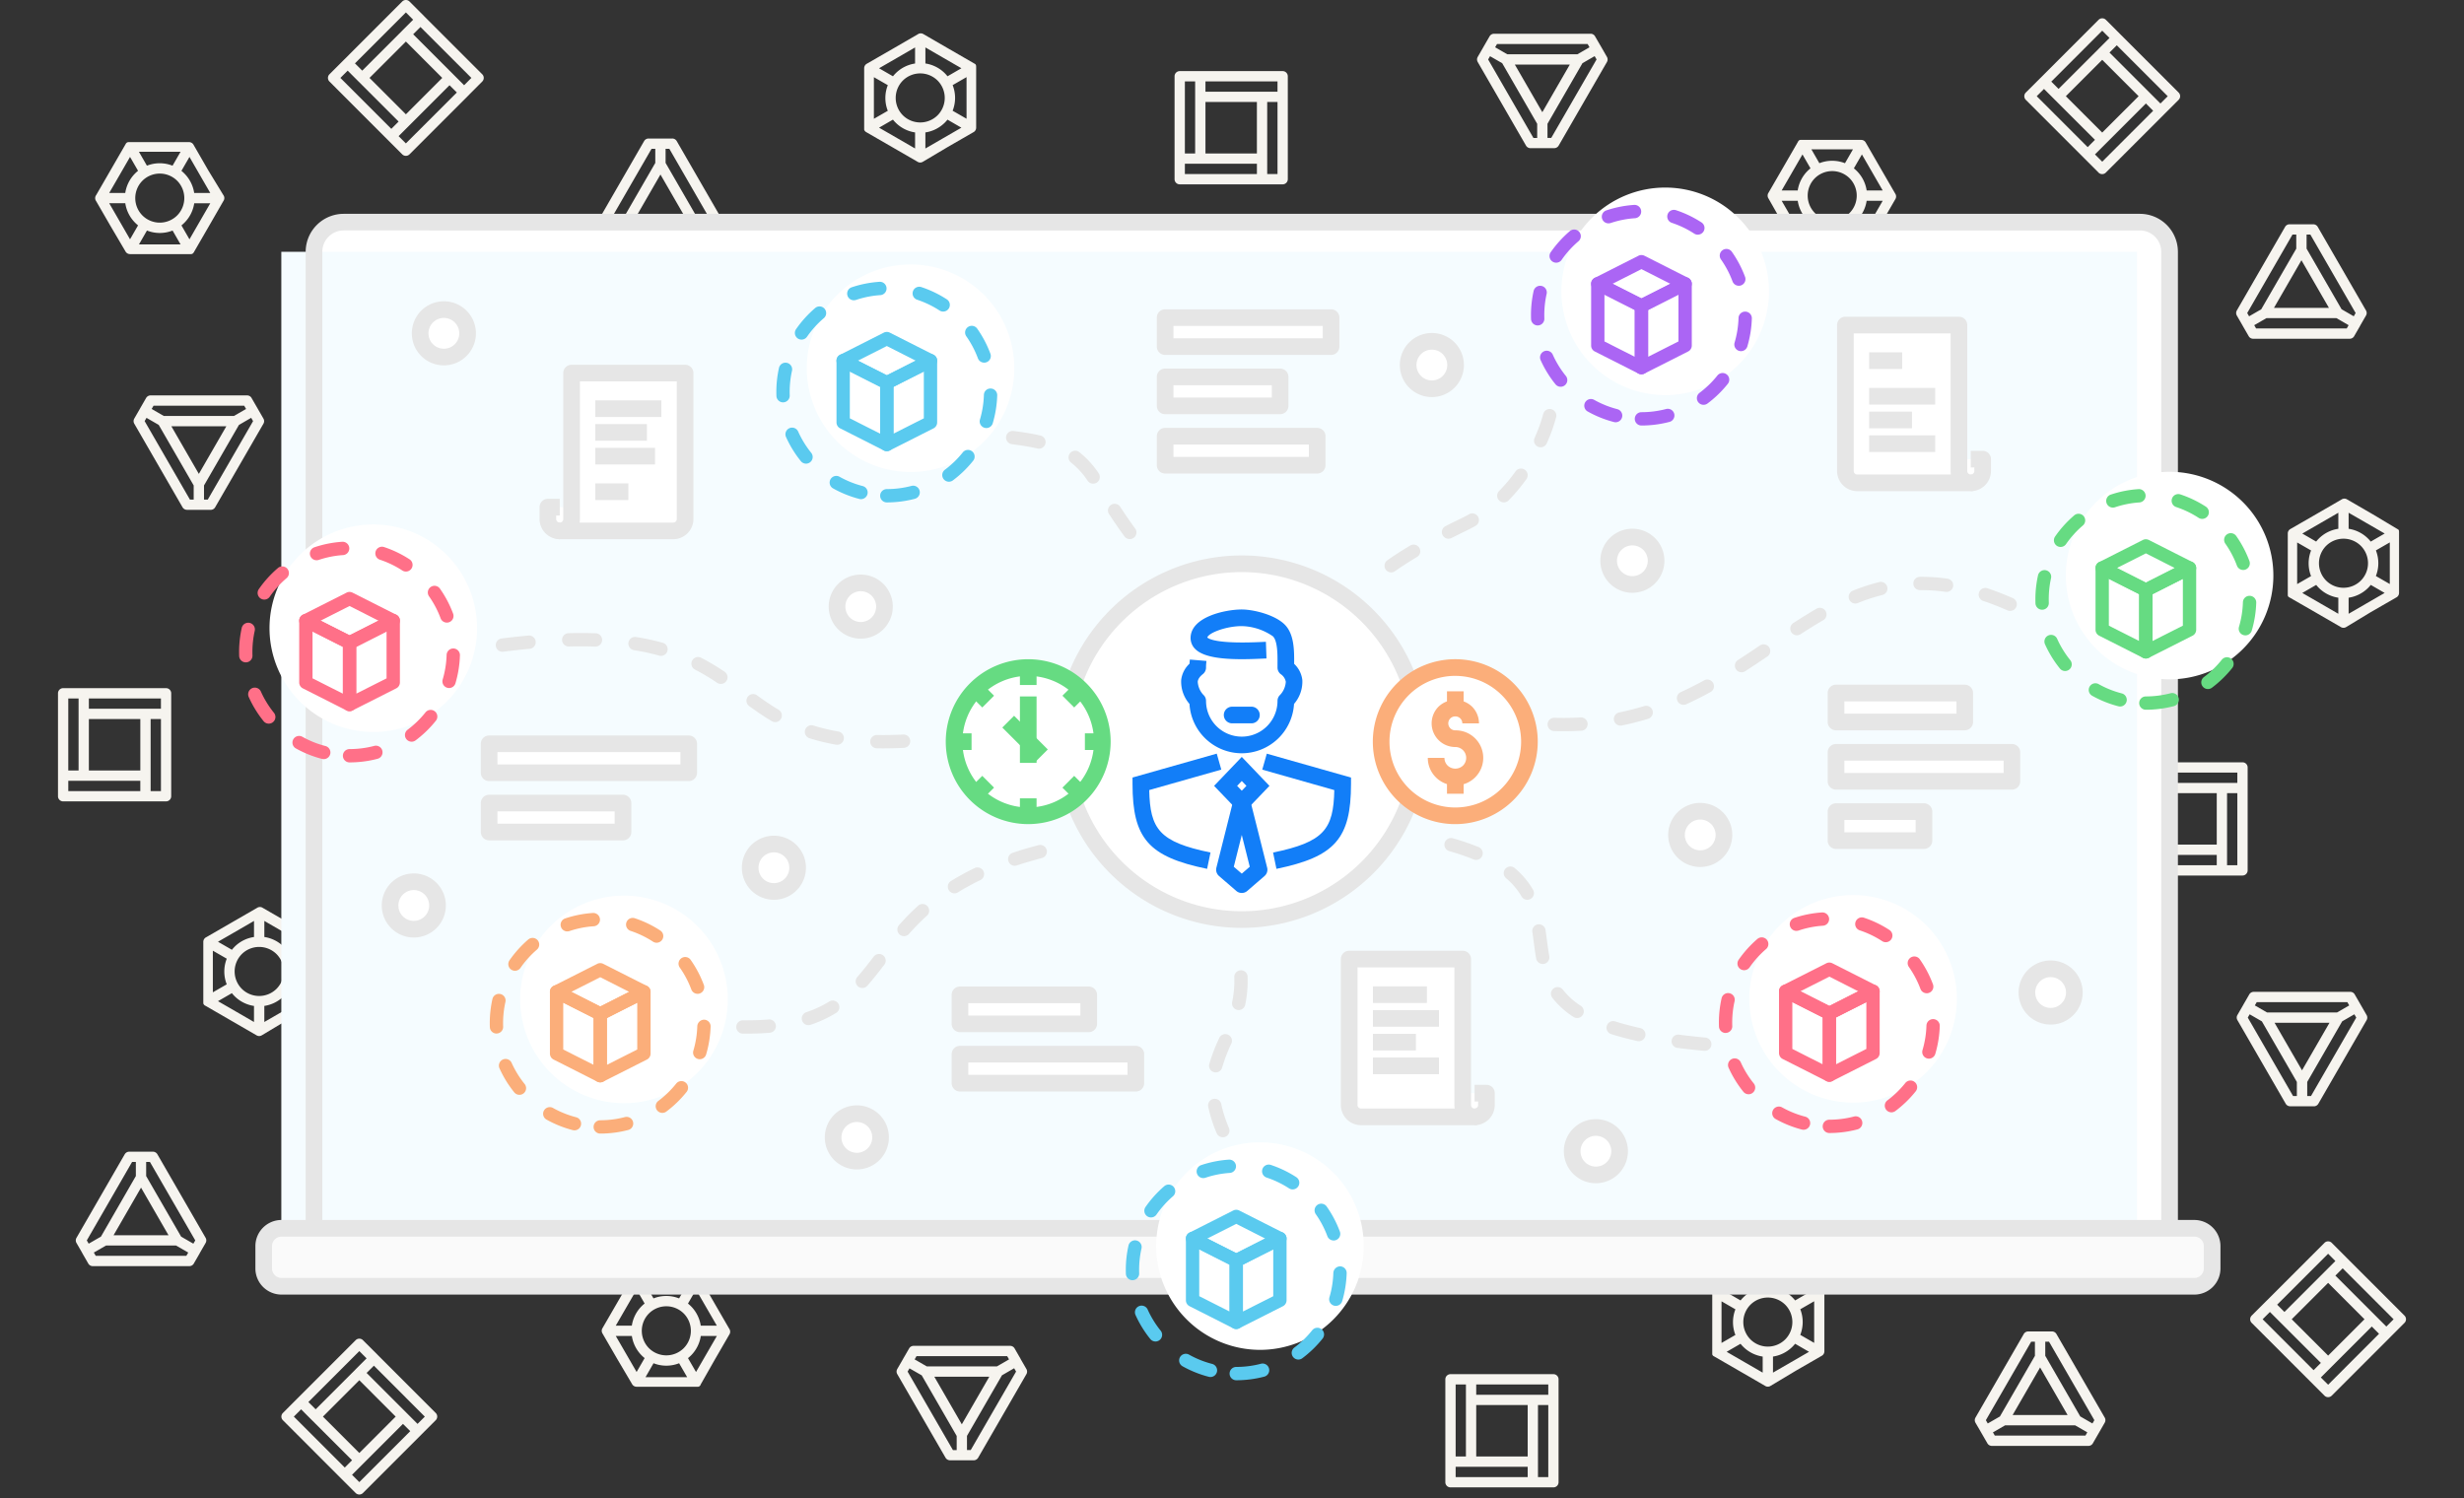 <svg id="Layer_1" data-name="Layer 1" xmlns="http://www.w3.org/2000/svg" viewBox="0 0 370 225"><rect x="0" y="0" width="370" height="225" fill="#333333" stroke="none"/><defs><style>.cls-1{fill:#f6f4ef;}.cls-1,.cls-2{fill-rule:evenodd;}.cls-11,.cls-2{fill:#fff;}.cls-3{fill:#f5fcff;}.cls-4{fill:#e6e6e6;}.cls-5{fill:#fafafa;}.cls-6{fill:#5acaef;}.cls-7{fill:#ff7088;}.cls-8{fill:#66db82;}.cls-9{fill:#ab65f4;}.cls-10{fill:#fbae7a;}.cls-12{fill:#127ef8;}</style></defs><title>offer-03-370x225</title><path class="cls-1" d="M323.6,116.023h-1.544v10.818H323.6V116.023Zm-1.544,12.365v1.545h10.817v-1.545H322.055Zm-1.547,2.317v-3.071h0V115.25a.773.773,0,0,1,.772-.772h15.458a.773.773,0,0,1,.772.772v15.456a.775.775,0,0,1-.772.774H321.28a.775.775,0,0,1-.772-.774Zm4.638-3.865h7.726v-7.727h-7.726v7.727Zm9.273-7.727v10.819h1.544V119.114Zm-9.273-1.545h10.817v-1.545H325.146Z"/><path class="cls-1" d="M269.949,30.152h-2.41l1.562,2.7,1.562,2.709,1.207-2.089a5.9,5.9,0,0,1-.442-.395l0,0a5.229,5.229,0,0,1-1.474-2.924Zm3.254,4.094L272,36.334h6.25l-1.2-2.087a5.229,5.229,0,0,1-3.845,0Zm5.179-.772,1.207,2.089,1.562-2.709,1.561-2.7H280.3a5.2,5.2,0,0,1-1.475,2.924l0,0a5.43,5.43,0,0,1-.442.395Zm1.92-4.87h2.41L281.15,25.9l-1.562-2.707-1.207,2.089a5.428,5.428,0,0,1,.442.395l0,0A5.229,5.229,0,0,1,280.3,28.6Zm-3.254-4.095,1.2-2.085H272l1.2,2.085a5.235,5.235,0,0,1,3.845,0Zm-5.178.772-1.207-2.089L269.1,25.9,267.54,28.6h2.41a5.25,5.25,0,0,1,1.474-2.924l0,0a5.9,5.9,0,0,1,.442-.395Zm5.866,1.487a3.7,3.7,0,0,1,0,5.216l0,.006a3.7,3.7,0,0,1-5.214,0l0-.006a3.7,3.7,0,0,1,0-5.216l0,0a3.7,3.7,0,0,1,5.214,0l0,0Zm-12.164,3.057-.01-.016a.781.781,0,0,1,0-.864l.01-.014,2.2-3.8,2.221-3.848.007-.015v0l.008-.011,0,0,0-.007.007-.009v0l.008-.011,0,0,0-.007,0-.007,0,0,.008-.009,0,0v0l0-.007.007-.005,0,0,.008-.011h0l.007-.009.007-.006v0l.011-.011.007-.009.008,0,0-.006.007-.009h0l.011-.007,0-.006,0-.005.01-.007.011-.009,0,0,0,0,.011-.009h0l.01-.007,0,0,0,0,.011-.007,0,0,.007-.005.008-.005,0,0,.011-.005,0,0,.007-.006.007-.005h0l.008-.007.007,0,.007,0,.008-.005v0l.014-.006.008,0,0,0,.01-.006v0l.011,0,.007,0h0l.011-.006,0,0,.007,0,.011-.005h0l.015,0,0,0,.007,0,.011-.005.01,0,.007,0,.008,0,.01,0h0l.011,0,.007,0h.007l.011,0h0l.01,0,.008,0h.007l.011,0h0l.007,0,.011,0h0l.011,0h0l.008,0h.014l.011,0h.015l.007,0h0l.01,0h.026v0h8.925a.77.77,0,0,1,.529.21l0,.006a.731.731,0,0,1,.163.219l2.2,3.816,2.2,3.8.007.014a.764.764,0,0,1,0,.864l-.007.016-2.2,3.8-2.218,3.837-.008.009,0,.013,0,.005,0,.006,0,.007,0,0,0,.007v0l-.007.009v0l-.007.007v0l-.008.009v0l-.007.009v0l-.007.009h0l-.008.01-.01.01-.007.009v0l-.008.009h0l-.007.009v0l-.011.007v0l-.007.009h0l-.007.009h0l-.011.007v0l-.007.007h0l-.008.009v0l-.01.007h0l-.007.009h0l-.011.007h0l-.01.009-.008.009-.01.006h0l-.008.009h0l-.01.006v0l-.011.006v0l-.01.005v0l-.007.006,0,0-.007,0,0,0-.007,0-.008,0,0,.005-.01.006h0l-.011.006-.007,0,0,0-.011.005h0l-.011.006-.007,0,0,0-.011.005,0,0-.007,0-.011.006h0l-.01,0-.007,0-.008,0-.011.005-.011,0-.007,0,0,0-.015,0h0l-.01,0-.008,0h0l-.015,0h0l-.01,0h-.011l-.014,0h0l-.011,0-.007,0h0l-.015,0h0l-.007,0-.011,0h-.029l-.008,0h-.039v0h-8.925a.768.768,0,0,1-.692-.435l-2.2-3.817Z"/><path class="cls-1" d="M90.344,36.02l0,.007.011.018.008.017.9,1.545a.762.762,0,0,0,.666.386v0h14.494a.776.776,0,0,0,.7-.433l.855-1.482.007-.018h0L108,36.02l0-.009.866-1.5a.767.767,0,0,0,0-.768l0,0-7.247-12.554a.773.773,0,0,0-.71-.384H97.431a.769.769,0,0,0-.71.384L89.474,33.745v0a.775.775,0,0,0,0,.768l.87,1.505Zm16.69-1.395-1.834-1.06-5.254-9.1V22.347h.565l6.8,11.785-.283.493ZM103.3,33.357H95.047l4.128-7.149,4.127,7.149Zm-10.153.208-.472.272-1.362.788-.283-.493,6.806-11.785H98.4v2.121l-5.21,9.021-.043.076Zm-1.062,2.394,1.83-1.055h10.515l1.83,1.055-.283.491H92.369Z"/><path class="cls-1" d="M52.206,10.608l0,0L51.113,11.7l7.648,7.649,1.094-1.093-5.983-5.983-.014-.014-.015-.014-1.638-1.64Zm7.649,9.836,1.094,1.092L68.6,13.888,67.5,12.8l-6,6-.015.014-1.638,1.638Zm.547,2.734-2.189-2.187-8.739-8.744a.768.768,0,0,1,0-1.093L51.66,8.969h0l.014-.014.015-.013L60.4.225a.773.773,0,0,1,1.091,0l2.185,2.187h0l.015.014.01.016,8.714,8.712v0a.769.769,0,0,1,0,1.089L70.277,14.39l-.011.016-.015.014-.014.015-8.744,8.743a.773.773,0,0,1-1.091,0Zm.547-6.013L55.486,11.7,60.95,6.239,66.41,11.7,60.95,17.165ZM62.044,5.146l0,0,1.094-1.091L70.784,11.7,69.693,12.8,62.044,5.146ZM60.4,4.6,62.041,2.96,60.95,1.867,53.3,9.516h0l1.094,1.092,5.983-5.982.015-.014Z"/><path class="cls-1" d="M24.6,62.47l-1.826-1.054.283-.491h13.61l.283.491-1.83,1.054H24.6Zm13.121.279.283.493L31.2,75.027h-.565V72.9l5.25-9.093,1.837-1.062Zm-3.732,1.268H25.733l4.127,7.149,4.128-7.149ZM29.9,76.565H31.6a.77.77,0,0,0,.706-.382L39.557,63.63h0a.763.763,0,0,0,0-.77l-.863-1.5-.007-.011-.022-.042h0l-.011-.016L37.8,59.812a.776.776,0,0,0-.7-.433H22.614v0a.78.78,0,0,0-.671.384l-.891,1.545-.011.018-.007.016,0,.007-.87,1.507a.769.769,0,0,0,0,.77h0l7.247,12.553a.771.771,0,0,0,.707.382h1.707l.017,0h.04l.018,0ZM23.835,63.81l5.25,9.093v2.124H28.52l-6.8-11.785L22,62.749Z"/><path class="cls-1" d="M18.812,30.522H16.4l1.562,2.705,1.562,2.708,1.207-2.089c-.152-.125-.3-.255-.442-.4l0,0a5.225,5.225,0,0,1-1.475-2.924Zm3.254,4.1-1.2,2.085h6.25l-1.2-2.085a5.25,5.25,0,0,1-3.844,0Zm5.178-.772,1.207,2.089,1.562-2.708,1.562-2.705H29.165a5.22,5.22,0,0,1-1.475,2.924l0,0a5.4,5.4,0,0,1-.442.4Zm1.921-4.87h2.409l-1.562-2.705-1.562-2.709-1.207,2.089a5.1,5.1,0,0,1,.442.4l0,0a5.251,5.251,0,0,1,1.475,2.926Zm-3.254-4.1,1.2-2.085h-6.25l1.2,2.085a5.256,5.256,0,0,1,3.844,0Zm-5.178.772-1.207-2.089-1.562,2.709L16.4,28.976h2.409a5.256,5.256,0,0,1,1.475-2.926l0,0a5.652,5.652,0,0,1,.442-.4ZM26.6,27.141a3.7,3.7,0,0,1,0,5.216l0,0a3.694,3.694,0,0,1-5.213,0l0,0a3.7,3.7,0,0,1,0-5.216l0,0a3.7,3.7,0,0,1,5.213,0l0,0ZM14.435,30.2l-.011-.016a.761.761,0,0,1,0-.863l.011-.014,2.2-3.805,2.221-3.848.008-.015h0l.007-.013,0,0,0-.007.008-.009h0l.007-.013v0l.007-.007,0-.007,0,0,.007-.009v0l0,0,0-.007.008,0,0-.006.007-.009h0l.007-.01,0-.006,0,0,.01-.009.008-.011,0,0,.007-.005.007-.007h0L19,21.463l0-.005,0,0,.011-.009.01-.007,0-.005,0,0,.01-.007h0l.007-.009.008,0,0,0,.01-.007,0,0,.007-.005.007,0,0,0,.011-.007,0,0,0-.005.011-.006h0l.01-.007.008,0,.007,0,.007-.005v0l.015-.006,0,0,.007,0,.008-.005h0l.01-.005.008,0h0l.01-.005,0,0,.008,0,.01,0h0l.015-.005,0,0,.007,0,.011,0,.011-.006.008,0h.007l.011-.005h0l.011,0,.007,0h0l.014,0v0l.011,0,.007,0h0l.015,0,0,0,.007,0,.008,0h.007l.011,0h.01l.011,0h.014l0,0h.011l.007,0h.04v0h8.925a.77.77,0,0,1,.529.21l0,0a.787.787,0,0,1,.164.219l2.2,3.816L33.542,29.3l.011.014a.761.761,0,0,1,0,.863l-.011.016L31.35,34l-2.217,3.836-.007.011,0,.011,0,.007,0,0,0,.007,0,0,0,.009v0L29.1,37.9v0l-.007.007v0l-.007.011v0l-.008.007v0l-.007.009v0l-.007.009-.011.011-.007.007v0l-.007.009v0l-.008.007v0l-.01.009h0l-.008.009h0L29,38.017h0l-.007.009h0l-.008.009h0l-.007.009h0l-.011.007h0l-.007.009h0l-.01.009h0l-.011.007-.007.009-.011.007h0L28.9,38.1h0l-.011.005v0l-.01.005v0l-.011.006v0l-.01.005v0l-.008.005,0,0-.007.006-.007,0-.008,0-.007.006v0l-.011,0-.007,0-.007,0-.008.005,0,0-.01.006-.008,0h0l-.011.006,0,0-.008,0-.01.005h0l-.011,0-.007,0-.007,0-.011,0-.01,0-.008,0h0l-.015,0h0l-.01,0-.007,0h0l-.014,0v0l-.011,0H28.6l-.015,0v0h-.01l-.008,0H28.56l-.01,0,0,0h-.007l-.01,0H28.5l-.007,0h0l-.011,0h-.025v0H19.526a.78.78,0,0,1-.7-.433L16.631,34Z"/><path class="cls-1" d="M39.691,151.066v2.41l2.7-1.562L45.1,150.35l-2.087-1.207a5.7,5.7,0,0,1-.395.444l0,0a5.225,5.225,0,0,1-2.924,1.475Zm4.094-3.256,2.088,1.2v-6.252l-2.088,1.2a5.223,5.223,0,0,1,0,3.843Zm-.772-5.176,2.087-1.207-2.706-1.564-2.7-1.562v2.41a5.237,5.237,0,0,1,2.924,1.475l0,.006a5.4,5.4,0,0,1,.395.442Zm-4.87-1.92V138.3l-2.7,1.562-2.711,1.564,2.091,1.207a4.7,4.7,0,0,1,.395-.442l0-.006a5.22,5.22,0,0,1,2.924-1.473Zm-4.095,3.254-2.087-1.2v6.252l2.087-1.2a5.235,5.235,0,0,1,0-3.843Zm.773,5.176L32.73,150.35l2.711,1.564,2.7,1.562v-2.41a5.225,5.225,0,0,1-2.924-1.475l0,0a4.926,4.926,0,0,1-.395-.444Zm1.488-5.865a3.7,3.7,0,0,1,5.214,0l0,0a3.7,3.7,0,0,1,0,5.216l0,0a3.7,3.7,0,0,1-5.214,0l0,0a3.7,3.7,0,0,1,0-5.216l0,0Zm3.055,12.166-.018.009a.768.768,0,0,1-.862,0l-.015-.009-3.805-2.2-3.844-2.223-.018-.007v0l-.01-.006,0,0-.008,0L30.77,151v0l-.011-.007,0,0-.007-.006-.008-.005,0,0-.011-.009h0v0l-.008-.006-.007-.005,0,0-.007-.006v0l-.011-.007,0-.005-.007,0-.008-.01-.01-.007,0-.005-.008,0-.007-.011h0l-.007-.009,0,0-.007,0-.007-.01-.008-.009-.007-.006,0-.005-.007-.009v0l-.008-.007,0-.005,0-.006-.007-.009v0l-.008-.009-.007-.007v0l-.007-.011v0l-.008-.007-.007-.009v0l-.007-.011v0l0-.007-.007-.011h0l-.007-.01V150.7l0,0,0-.01,0,0,0-.011,0-.007v0l-.007-.011v0l0-.009,0-.009v0l-.007-.011v-.005l0-.007,0-.011,0-.013,0-.005v-.006l0-.013v0l0-.009,0-.009v-.017h0v-.013l0-.007v-.016l0,0v-.011l0-.007v-.02l0-.009v-.049l0-.013v-.025h0v-8.923a.769.769,0,0,1,.431-.694l3.816-2.205,3.805-2.194.015-.009a.765.765,0,0,1,.431-.134.747.747,0,0,1,.432.134l.018.009,3.8,2.194,3.849,2.223.017.009h0l.011.005,0,0,.007,0,.011.007h0l.01.007,0,0,.007,0,.007.006,0,0,.011.007v0h0l.007.006,0,.005.007,0,.007.007v0l.011.006,0,.007,0,0,.011.009.01.007,0,.005,0,.006.011.009h0l.007.009,0,0,0,.005.011.011.007.007,0,.006,0,.005.01.009v0l.008.007,0,.005,0,.006.007.011v0l.008.007,0,.007,0,0,.007.01v0l.008.01,0,.007v0l.007.009,0,.006,0,.007,0,.006,0,.006,0,0v.005l0,.007,0,.006,0,.005v0l0,.009,0,0,0,.007v0l0,.009,0,0v.009l0,0,0,.009v0l0,.011h0l0,.011v0l.007.009v0l0,.009v0l0,.011h0l0,.013h0v.013l0,.011,0,.013,0,.013v.011h0v.012l0,.013v.013l0,.011v.013l0,.011v.076h0v8.923a.776.776,0,0,1-.435.7l-3.816,2.2Z"/><path class="cls-1" d="M11.8,104.888H10.254v10.818H11.8V104.888Zm-1.544,12.365V118.8H21.069v-1.544H10.254Zm-1.547,2.317V116.5h0V104.115a.773.773,0,0,1,.772-.772H24.936a.774.774,0,0,1,.772.772v15.456a.775.775,0,0,1-.772.774H9.479a.775.775,0,0,1-.772-.774Zm4.638-3.864h7.725v-7.727H13.344v7.727Zm9.273-7.727V118.8h1.548V107.979Zm-9.273-1.545h10.82v-1.545H13.344Z"/><path class="cls-1" d="M266.235,203.723v2.409l2.706-1.562,2.707-1.565-2.088-1.207a5.232,5.232,0,0,1-.4.444l0,0a5.231,5.231,0,0,1-2.924,1.477Zm4.1-3.258,2.084,1.2v-6.25l-2.084,1.2a5.277,5.277,0,0,1,0,3.841Zm-.773-5.174,2.088-1.207-2.707-1.565-2.706-1.562v2.41a5.226,5.226,0,0,1,2.924,1.477l0,0a5.232,5.232,0,0,1,.4.444Zm-4.87-1.923v-2.412l-2.706,1.562-2.707,1.565,2.088,1.207a4.7,4.7,0,0,1,.4-.444v0a5.234,5.234,0,0,1,2.927-1.475Zm-4.1,3.256-2.083-1.2v6.25l2.083-1.2a5.277,5.277,0,0,1,0-3.841Zm.773,5.174-2.088,1.207,2.707,1.565,2.706,1.562V203.72a5.233,5.233,0,0,1-2.927-1.475v0a4.7,4.7,0,0,1-.4-.444Zm1.489-5.865a3.7,3.7,0,0,1,5.217,0l0,0a3.7,3.7,0,0,1,0,5.214l0,0a3.7,3.7,0,0,1-5.217,0l0,0a3.7,3.7,0,0,1,0-5.214l0,0Zm3.054,12.166-.015.01a.768.768,0,0,1-.862,0l-.015-.01-3.8-2.2-3.849-2.221-.015-.01v0l-.01,0-.007-.005,0,0-.011-.006v0l-.015-.007v0l-.01-.005,0-.006,0,0-.011-.007,0,0v0l-.007-.005-.008,0,0,0-.01-.007v0l-.011-.008,0-.005,0,0-.011-.009-.007-.008-.007-.005,0,0-.007-.01h0l-.01-.01,0,0,0,0-.007-.011-.011-.009,0-.005,0,0-.007-.01h0l-.011-.009v-.006l-.007-.005-.007-.009v0l-.008-.009,0-.007,0,0-.007-.011v0l-.008-.007,0-.01v0l-.007-.01,0,0,0-.008,0-.01h0l0-.011,0-.005v-.005l-.008-.011v0l-.007-.01,0-.008v0l0-.009,0-.005,0-.008,0-.01v0l0-.011,0-.005v-.007l0-.011,0-.011,0-.007v-.005l0-.013h0l0-.01,0-.008v0l0-.012v0l0-.013v-.01l0-.011v-.012l0-.01V203.1l0,0v-.034l0,0v-.06h0v-8.921a.775.775,0,0,1,.435-.7l3.816-2.2,3.8-2.2.015-.01a.764.764,0,0,1,.432-.132.751.751,0,0,1,.431.132l.015.01,3.8,2.2,3.849,2.221.015.009v0l.01,0,0,.005.008,0,.011.005v0l.011.007.007,0,.007.005.007.005v0l.011.008,0,0v0l.007,0,.008.005,0,0,.01.007v0l.011.007,0,.005,0,0,.011.009.01.008,0,.005,0,0,.007.009h0l.011.011,0,0,0,0,.007.011.011.009,0,.005,0,0,.007.011h0l.008.009.007.006v.005l.007.009,0,0,.008.01,0,.007,0,0,0,.011,0,0,0,.009.007.009v0l.007.01,0,.005,0,.006v.005l0,.005,0,.005,0,.006,0,.005v.005l0,.008,0,0,0,.007v.005l.007.005v.006l0,.007v0l0,.011v0l.008.009v0l0,.01h0l0,.011v0l0,.01v0l0,.01h0l0,.013h0l0,.01v0l0,.009v0l0,.01,0,.013,0,.013v.012h0l0,.011,0,.012v.025l0,.011v.013h0v.012l0,.013v.051h0v8.921a.775.775,0,0,1-.435.7l-3.816,2.2Z"/><path class="cls-1" d="M45.214,211.644h0l-1.09,1.093,7.648,7.648,1.094-1.092L46.88,213.31l-.015-.015-.015-.012-1.637-1.64Zm7.648,9.834,1.094,1.093,7.649-7.649-1.094-1.092-6,6-.015.015-1.638,1.637Zm.547,2.734-2.188-2.187-8.74-8.744a.767.767,0,0,1,0-1.092L44.666,210v0l.014-.013.015-.014,8.714-8.715a.772.772,0,0,1,1.091,0l2.189,2.185h0l.015.016.01.014,8.714,8.715h0v0a.772.772,0,0,1,0,1.091l-2.141,2.141-.011.015-.014.015-.015.014L54.5,224.212a.772.772,0,0,1-1.091,0Zm.547-6.013-5.464-5.462,5.464-5.463,5.461,5.463L53.956,218.2Zm1.094-12.019,0,0,1.094-1.09,7.649,7.651L62.7,213.831l-7.649-7.651Zm-1.642-.549,1.638-1.638L53.956,202.9l-7.649,7.649,0,0,1.094,1.091,5.983-5.981.015-.015Z"/><path class="cls-1" d="M139.174,205.2l-1.83-1.054.283-.492h13.61l.283.492-1.826,1.054H139.174Zm13.117.281.286.491-6.808,11.785-.565,0v-2.124l5.254-9.1,1.834-1.06Zm-3.732,1.266H140.3l4.128,7.149,4.127-7.149Zm-4.088,12.551h1.7a.778.778,0,0,0,.71-.385l7.247-12.551v0a.775.775,0,0,0,0-.768l-.866-1.5,0-.009-.022-.043h0l-.007-.016-.855-1.482a.775.775,0,0,0-.7-.433H137.185v0a.768.768,0,0,0-.666.384l-.892,1.544-.01.018-.011.018,0,.007-.87,1.508a.767.767,0,0,0,0,.768l0,0,7.247,12.551a.779.779,0,0,0,.71.385h1.783Zm-6.062-12.757,5.25,9.1v2.124l-.565,0-6.805-11.785.283-.491Z"/><path class="cls-1" d="M297.521,215.162v.008l.01.018.011.016.891,1.546a.773.773,0,0,0,.667.385v0h14.5a.765.765,0,0,0,.692-.432l.855-1.482.011-.018h0l.022-.042.007-.009.862-1.5a.778.778,0,0,0,0-.771h0L308.8,200.333a.771.771,0,0,0-.706-.384H304.6a.771.771,0,0,0-.707.384l-7.25,12.553h0a.77.77,0,0,0,0,.771l.873,1.5Zm16.686-1.394-1.834-1.06-5.251-9.1v-2.122h.565l6.806,11.785-.286.493Zm-3.733-1.268H302.22l4.127-7.149,4.127,7.149Zm-10.149.208-.471.272-1.366.788-.283-.493,6.8-11.785h.565v2.122l-5.207,9.02-.043.076Zm-1.061,2.394,1.826-1.055h10.519l1.826,1.055-.283.489H299.546Z"/><path class="cls-1" d="M220.127,207.91h-1.544v10.818h1.544V207.91Zm-1.544,12.365v1.543H229.4v-1.543H218.582Zm-1.547,2.317v-3.071h0V207.136a.776.776,0,0,1,.775-.773h15.454a.772.772,0,0,1,.772.773v15.456a.772.772,0,0,1-.772.773H217.811a.776.776,0,0,1-.775-.773Zm4.638-3.864H229.4V211h-7.726v7.728ZM230.946,211v10.819h1.548V211Zm-9.273-1.545h10.82V207.91h-10.82Z"/><path class="cls-1" d="M94.877,200.629h-2.41l1.562,2.7,1.565,2.708,1.207-2.089a4.912,4.912,0,0,1-.442-.395l0,0a5.258,5.258,0,0,1-1.478-2.924Zm3.257,4.094-1.2,2.087h6.25l-1.207-2.087a5.218,5.218,0,0,1-3.841,0Zm5.174-.772,1.207,2.089,1.566-2.708,1.562-2.7h-2.41a5.259,5.259,0,0,1-1.475,2.924l0,0a5.5,5.5,0,0,1-.445.395Zm1.924-4.87h2.41l-1.562-2.7-1.566-2.707-1.207,2.089a5.519,5.519,0,0,1,.445.395l0,0a5.248,5.248,0,0,1,1.475,2.924Zm-3.258-4.095,1.207-2.087h-6.25l1.2,2.087a5.229,5.229,0,0,1,3.841,0Zm-5.174.772-1.207-2.089-1.565,2.707-1.562,2.7h2.413a5.22,5.22,0,0,1,1.475-2.924l0,0a4.925,4.925,0,0,1,.442-.395Zm5.867,1.488a3.7,3.7,0,0,1,0,5.216l0,0a3.7,3.7,0,0,1-5.218,0v0a3.7,3.7,0,0,1,0-5.216v0a3.7,3.7,0,0,1,5.218,0l0,0ZM90.5,200.3l-.007-.016a.771.771,0,0,1-.135-.432.75.75,0,0,1,.135-.433l.007-.014,2.2-3.8,2.225-3.848.007-.015v0l.007-.01,0-.006,0-.005,0-.009v0l.01-.011v0l.008-.007,0-.008,0,0,.007-.01v0l0,0,0-.007,0-.005,0,0,.01-.011h0l.008-.009,0-.006,0,0,.01-.01.008-.009,0,0,0-.005.011-.009h0l.007-.008.007-.005,0-.005.011-.007.007-.01,0,0,.008,0,.01-.01h0l.008-.007.007,0,0,0,.011-.008v0l.01-.007.007,0v0l.011-.006,0,0,.007-.005.011-.005v0l.01-.006,0,0,.007,0,.011,0v0l.011-.005.007,0,0,0,.011-.005,0,0,.011,0,.007,0h0l.011-.005,0,0,.007,0,.011-.005h0l.01,0,.007,0,.008,0,.01-.006.011,0,.007,0,0,0,.015,0h0l.01,0,.008,0h0l.01,0h0l.011,0,.007,0h0l.015,0h0l.011,0,.007,0h0l.015,0h0l.007,0h.011l.014,0h.011l.01,0h0l.01,0h.025v0h8.921a.777.777,0,0,1,.532.211v.005a.668.668,0,0,1,.164.219l2.2,3.816,2.2,3.8.011.014a.781.781,0,0,1,0,.865l-.011.016-2.2,3.8L105.2,207.94l-.007.009,0,.013,0,.005,0,.005,0,.008,0,0,0,.007,0,0,0,.01,0,0,0,.007v0l-.007.01v0l-.007.009h0l-.011.011h0l-.007.01-.007.01-.008.009v0l-.007.01h0l-.011.009h0l-.007.009v0l-.007.008v0l-.011.009h0l-.007.008v0l-.011.007h0l-.007.009v0l-.01.008h0l-.011.007h0l-.007.01h0l-.011.009-.011.007-.011.008h0l-.007.007h0l-.011.007,0,0-.007.006,0,0-.008.005v0l-.01.005,0,0-.008,0,0,0-.007,0,0,0-.008.005-.01.006h0l-.011.005,0,0-.007,0-.011.005h0l-.01.005-.007,0,0,0-.011.005,0,0-.011,0-.007.005h0l-.011,0,0,0-.007,0-.011.005-.01,0-.007,0-.008,0-.01,0h0l-.011,0-.007,0H104.7l-.011,0h0l-.011,0h-.015l-.011,0h0l-.007,0h-.015l-.01,0h0l-.011,0-.007,0h-.03l-.007,0h-.044v0H95.594a.775.775,0,0,1-.7-.435L92.7,204.1Z"/><path class="cls-2" d="M186.533,189.4H51.6a4.474,4.474,0,0,1-4.453-4.451V37.81A4.466,4.466,0,0,1,51.6,33.357h269.74a4.471,4.471,0,0,1,4.453,4.454V184.947a4.47,4.47,0,0,1-4.453,4.451Z"/><rect class="cls-3" x="42.245" y="37.814" width="278.646" height="156.036"/><path class="cls-4" d="M321.338,190.648H51.6a5.709,5.709,0,0,1-5.7-5.7V37.811a5.71,5.71,0,0,1,5.7-5.7h269.74a5.71,5.71,0,0,1,5.7,5.7V184.947A5.709,5.709,0,0,1,321.338,190.648ZM51.6,34.607a3.207,3.207,0,0,0-3.2,3.2V184.947a3.245,3.245,0,0,0,3.2,3.2h269.74a3.206,3.206,0,0,0,3.2-3.2V37.811a3.207,3.207,0,0,0-3.2-3.2Z"/><path class="cls-5" d="M42.272,184.457H329.508a2.671,2.671,0,0,1,2.671,2.671v3.366a2.671,2.671,0,0,1-2.671,2.671H42.271a2.67,2.67,0,0,1-2.67-2.67v-3.367A2.671,2.671,0,0,1,42.272,184.457Z"/><path class="cls-4" d="M329.508,194.414H42.271a3.925,3.925,0,0,1-3.92-3.921v-3.366a3.925,3.925,0,0,1,3.92-3.92H329.508a3.925,3.925,0,0,1,3.921,3.92v3.366A3.925,3.925,0,0,1,329.508,194.414ZM42.271,185.707a1.421,1.421,0,0,0-1.42,1.42v3.366a1.422,1.422,0,0,0,1.42,1.421H329.508a1.423,1.423,0,0,0,1.421-1.421v-3.366a1.422,1.422,0,0,0-1.421-1.42Z"/><path class="cls-1" d="M12.348,188.169l0,.008.01.017.011.016.891,1.546a.771.771,0,0,0,.667.384v0H28.426a.773.773,0,0,0,.7-.433l.855-1.48.007-.018h0l.022-.042,0-.009.866-1.5a.775.775,0,0,0,0-.768v0L23.631,173.34a.775.775,0,0,0-.71-.385h-1.7l-.018,0h-.039l-.022,0h-1.7a.777.777,0,0,0-.711.385l-7.247,12.551,0,0a.767.767,0,0,0,0,.768l.87,1.508Zm16.69-1.4L27.2,185.712l-5.253-9.1v-2.123h.565l6.809,11.787-.286.492Zm-3.732-1.267H17.051l4.127-7.151,4.128,7.151Zm-10.15.206-.475.274-1.362.786-.283-.492,6.8-11.787h.565v2.123L15.2,185.636l-.043.076Zm-1.066,2.393,1.83-1.054H26.44l1.827,1.054-.283.491H14.374Z"/><path class="cls-4" d="M255.941,157.8c-.03,0-.062,0-.093,0-1.385-.128-2.731-.276-4-.442a1,1,0,0,1,.26-1.982c1.245.162,2.565.308,3.926.433a1,1,0,0,1-.091,2Zm-9.856-1.443a1,1,0,0,1-.215-.023c-1.415-.311-2.74-.661-3.937-1.043a1,1,0,0,1,.607-1.906c1.139.363,2.4.7,3.757,1a1,1,0,0,1-.213,1.977Zm-9.261-3.476a1,1,0,0,1-.546-.163,12.716,12.716,0,0,1-3.175-2.87,1,1,0,0,1,1.582-1.225,10.741,10.741,0,0,0,2.687,2.421,1,1,0,0,1-.548,1.837Zm-5.165-8.116a1,1,0,0,1-.982-.82c-.155-.848-.268-1.705-.381-2.566-.062-.475-.124-.95-.194-1.426a1,1,0,1,1,1.979-.291c.071.485.136.972.2,1.458.108.826.216,1.651.364,2.466a1,1,0,0,1-.8,1.163A.95.95,0,0,1,231.659,144.764Zm-2.315-9.641a1,1,0,0,1-.866-.5,10.355,10.355,0,0,0-2.333-2.749,1,1,0,0,1,1.291-1.527,12.329,12.329,0,0,1,2.772,3.274,1,1,0,0,1-.864,1.5Zm-7.687-5.987a.983.983,0,0,1-.38-.075,35.121,35.121,0,0,0-3.657-1.25,1,1,0,1,1,.549-1.924,36.951,36.951,0,0,1,3.868,1.324,1,1,0,0,1-.38,1.925Z"/><path class="cls-2" d="M189.2,202.713a15.584,15.584,0,1,0-15.584-15.584A15.614,15.614,0,0,0,189.2,202.713Z"/><path class="cls-6" d="M185.638,207.277a1,1,0,0,1,0-2,14.534,14.534,0,0,0,3.7-.477,1,1,0,1,1,.51,1.934A16.534,16.534,0,0,1,185.638,207.277Zm-3.875-.488a1.01,1.01,0,0,1-.251-.031,16.577,16.577,0,0,1-3.939-1.58,1,1,0,0,1,.977-1.746,14.484,14.484,0,0,0,3.463,1.389,1,1,0,0,1-.249,1.969Zm13.2-2.619a1,1,0,0,1-.6-1.8,14.725,14.725,0,0,0,2.68-2.6,1,1,0,0,1,1.564,1.247,16.738,16.738,0,0,1-3.045,2.953A1,1,0,0,1,194.959,204.17Zm-21.452-2.714a1,1,0,0,1-.779-.372,16.614,16.614,0,0,1-2.224-3.616,1,1,0,0,1,1.824-.82,14.644,14.644,0,0,0,1.956,3.181,1,1,0,0,1-.777,1.628Zm27.077-5.347a.99.99,0,0,1-.284-.041,1,1,0,0,1-.675-1.243,14.518,14.518,0,0,0,.591-3.684,1.035,1.035,0,0,1,1.031-.969,1,1,0,0,1,.969,1.031,16.545,16.545,0,0,1-.673,4.189A1,1,0,0,1,200.584,196.109Zm-30.522-3.856a1,1,0,0,1-1-.963c-.008-.2-.011-.4-.011-.6a16.554,16.554,0,0,1,.4-3.63,1,1,0,1,1,1.951.439,14.533,14.533,0,0,0-.353,3.19c0,.175,0,.35.009.523a1,1,0,0,1-.962,1.036Zm30.192-5.965a1,1,0,0,1-.937-.651,14.593,14.593,0,0,0-1.739-3.3,1,1,0,1,1,1.637-1.15,16.621,16.621,0,0,1,1.978,3.756,1,1,0,0,1-.937,1.349Zm-27.422-3.462a1,1,0,0,1-.82-1.571,16.766,16.766,0,0,1,2.843-3.146,1,1,0,0,1,1.3,1.518,14.734,14.734,0,0,0-2.5,2.771A1,1,0,0,1,172.832,182.826Zm21.271-4.208a.994.994,0,0,1-.544-.161,14.608,14.608,0,0,0-3.362-1.617,1,1,0,0,1,.629-1.9,16.629,16.629,0,0,1,3.823,1.838,1,1,0,0,1-.546,1.839Zm-13.418-1.7a1,1,0,0,1-.319-1.948,16.5,16.5,0,0,1,4.165-.823,1.012,1.012,0,0,1,1.064.932,1,1,0,0,1-.932,1.064,14.407,14.407,0,0,0-3.659.724A1.016,1.016,0,0,1,180.686,176.917Z"/><path class="cls-2" d="M186.468,84.664h0a26.794,26.794,0,0,1,26.716,26.714h0a26.794,26.794,0,0,1-26.716,26.716h0a26.8,26.8,0,0,1-26.716-26.716h0A26.794,26.794,0,0,1,186.468,84.664Z"/><path class="cls-4" d="M186.468,139.344a27.965,27.965,0,1,1,27.966-27.966A28,28,0,0,1,186.468,139.344Zm0-53.43a25.465,25.465,0,1,0,25.466,25.464A25.494,25.494,0,0,0,186.468,85.914Z"/><path class="cls-2" d="M278.265,165.585A15.584,15.584,0,1,0,262.681,150,15.614,15.614,0,0,0,278.265,165.585Z"/><path class="cls-7" d="M274.7,170.149a1,1,0,0,1,0-2,14.534,14.534,0,0,0,3.7-.477,1,1,0,1,1,.51,1.934A16.534,16.534,0,0,1,274.7,170.149Zm-3.877-.49a1.01,1.01,0,0,1-.251-.031,16.577,16.577,0,0,1-3.939-1.58,1,1,0,0,1,.977-1.746,14.484,14.484,0,0,0,3.463,1.389,1,1,0,0,1-.249,1.969Zm13.2-2.617a1,1,0,0,1-.6-1.8,14.752,14.752,0,0,0,2.68-2.6,1,1,0,1,1,1.564,1.247,16.765,16.765,0,0,1-3.045,2.952A1,1,0,0,1,284.024,167.042Zm-21.454-2.715a1,1,0,0,1-.779-.372,16.679,16.679,0,0,1-2.223-3.616,1,1,0,0,1,1.824-.82,14.625,14.625,0,0,0,1.955,3.181,1,1,0,0,1-.777,1.628Zm27.079-5.346a.99.99,0,0,1-.284-.041,1,1,0,0,1-.675-1.243,14.518,14.518,0,0,0,.591-3.684,1,1,0,0,1,2,.063,16.545,16.545,0,0,1-.673,4.189A1,1,0,0,1,289.649,158.981Zm-30.522-3.857a1,1,0,0,1-1-.963c-.008-.2-.011-.4-.011-.6a16.565,16.565,0,0,1,.4-3.632,1,1,0,1,1,1.951.439,14.544,14.544,0,0,0-.353,3.192c0,.175,0,.35.009.522a1,1,0,0,1-.962,1.036Zm30.192-5.964a1,1,0,0,1-.937-.651,14.593,14.593,0,0,0-1.739-3.3,1,1,0,0,1,1.637-1.15,16.621,16.621,0,0,1,1.978,3.756,1,1,0,0,1-.937,1.349ZM261.9,145.7a1,1,0,0,1-.82-1.571,16.766,16.766,0,0,1,2.843-3.146,1,1,0,0,1,1.3,1.518,14.734,14.734,0,0,0-2.5,2.771A1,1,0,0,1,261.9,145.7Zm21.272-4.205a1,1,0,0,1-.545-.162,14.537,14.537,0,0,0-3.36-1.617,1,1,0,1,1,.629-1.9,16.518,16.518,0,0,1,3.823,1.84,1,1,0,0,1-.547,1.838Zm-13.418-1.7a1,1,0,0,1-.319-1.948,16.5,16.5,0,0,1,4.165-.823,1.018,1.018,0,0,1,1.064.932,1,1,0,0,1-.932,1.064,14.407,14.407,0,0,0-3.659.724A1.016,1.016,0,0,1,269.752,139.788Z"/><path class="cls-2" d="M325.791,102.02a15.584,15.584,0,1,0-15.585-15.583A15.614,15.614,0,0,0,325.791,102.02Z"/><path class="cls-8" d="M322.226,106.584a1,1,0,0,1,0-2,14.57,14.57,0,0,0,3.7-.477,1,1,0,0,1,.508,1.935A16.565,16.565,0,0,1,322.226,106.584Zm-3.866-.487a.989.989,0,0,1-.249-.031,16.471,16.471,0,0,1-3.942-1.579,1,1,0,1,1,.977-1.745,14.466,14.466,0,0,0,3.462,1.386,1,1,0,0,1-.247,1.969Zm13.188-2.62a1,1,0,0,1-.6-1.8,14.689,14.689,0,0,0,2.68-2.6,1,1,0,0,1,1.564,1.247,16.693,16.693,0,0,1-3.045,2.954A1,1,0,0,1,331.547,103.477ZM310.1,100.768a1,1,0,0,1-.779-.372,16.636,16.636,0,0,1-2.224-3.614,1,1,0,1,1,1.822-.822,14.634,14.634,0,0,0,1.958,3.18,1,1,0,0,1-.777,1.628Zm27.07-5.352a1,1,0,0,1-.959-1.285,14.529,14.529,0,0,0,.591-3.685.988.988,0,0,1,1.031-.969,1,1,0,0,1,.969,1.03,16.553,16.553,0,0,1-.673,4.191A1,1,0,0,1,337.172,95.417Zm-30.519-3.851a1,1,0,0,1-1-.963c-.008-.2-.011-.4-.011-.6a16.54,16.54,0,0,1,.4-3.625,1,1,0,0,1,1.951.438A14.531,14.531,0,0,0,307.645,90q0,.267.009.529a1,1,0,0,1-.963,1.036Zm30.188-5.97a1,1,0,0,1-.937-.652,14.586,14.586,0,0,0-1.739-3.3,1,1,0,1,1,1.637-1.149,16.607,16.607,0,0,1,1.978,3.755,1,1,0,0,1-.937,1.349ZM309.42,82.138a1,1,0,0,1-.82-1.57,16.72,16.72,0,0,1,2.842-3.149,1,1,0,1,1,1.3,1.518,14.711,14.711,0,0,0-2.5,2.772A1,1,0,0,1,309.42,82.138Zm21.27-4.212a1,1,0,0,1-.544-.162,14.589,14.589,0,0,0-3.362-1.617,1,1,0,0,1,.629-1.9,16.593,16.593,0,0,1,3.823,1.839,1,1,0,0,1-.546,1.838Zm-13.417-1.7a1,1,0,0,1-.319-1.948,16.454,16.454,0,0,1,4.165-.825,1,1,0,1,1,.133,2,14.456,14.456,0,0,0-3.659.725A1,1,0,0,1,317.272,76.226Z"/><path class="cls-2" d="M250.05,59.337a15.585,15.585,0,1,0-15.585-15.584A15.616,15.616,0,0,0,250.05,59.337Z"/><path class="cls-9" d="M246.483,63.9a1,1,0,0,1,0-2,14.57,14.57,0,0,0,3.7-.477,1,1,0,0,1,.508,1.935A16.565,16.565,0,0,1,246.483,63.9Zm-3.875-.489a1,1,0,0,1-.25-.032,16.47,16.47,0,0,1-3.94-1.58,1,1,0,1,1,.977-1.745,14.513,14.513,0,0,0,3.462,1.389,1,1,0,0,1-.248,1.968Zm13.2-2.618a1,1,0,0,1-.6-1.8,14.689,14.689,0,0,0,2.68-2.6,1,1,0,0,1,1.564,1.247,16.693,16.693,0,0,1-3.045,2.954A1,1,0,0,1,255.8,60.794ZM234.353,58.08a1,1,0,0,1-.778-.371,16.577,16.577,0,0,1-2.225-3.617,1,1,0,1,1,1.824-.82,14.552,14.552,0,0,0,1.955,3.179,1,1,0,0,1-.776,1.629Zm27.076-5.346a1,1,0,0,1-.959-1.285,14.518,14.518,0,0,0,.591-3.684.99.99,0,0,1,1.031-.969,1,1,0,0,1,.969,1.03,16.542,16.542,0,0,1-.673,4.191A1,1,0,0,1,261.429,52.734Zm-30.521-3.858a1,1,0,0,1-1-.963c-.008-.2-.011-.4-.011-.6a16.551,16.551,0,0,1,.4-3.63,1,1,0,0,1,1.951.439,14.531,14.531,0,0,0-.353,3.191q0,.263.009.523a1,1,0,0,1-.962,1.036ZM261.1,42.913a1,1,0,0,1-.937-.652,14.61,14.61,0,0,0-1.739-3.3,1,1,0,1,1,1.637-1.149,16.6,16.6,0,0,1,1.978,3.756,1,1,0,0,1-.937,1.349ZM233.678,39.45a1,1,0,0,1-.82-1.571,16.723,16.723,0,0,1,2.843-3.147,1,1,0,1,1,1.3,1.518,14.7,14.7,0,0,0-2.5,2.771A1,1,0,0,1,233.678,39.45Zm21.271-4.207a1,1,0,0,1-.544-.162,14.563,14.563,0,0,0-3.361-1.617,1,1,0,0,1,.629-1.9A16.529,16.529,0,0,1,255.5,33.4a1,1,0,0,1-.546,1.838Zm-13.418-1.7a1,1,0,0,1-.319-1.948,16.508,16.508,0,0,1,4.165-.824,1,1,0,1,1,.133,2,14.492,14.492,0,0,0-3.659.724A1,1,0,0,1,241.531,33.541Z"/><path class="cls-2" d="M136.731,70.883A15.584,15.584,0,1,0,121.147,55.3,15.614,15.614,0,0,0,136.731,70.883Z"/><path class="cls-6" d="M133.166,75.448a1,1,0,0,1,0-2,14.57,14.57,0,0,0,3.7-.477,1,1,0,0,1,.508,1.935A16.565,16.565,0,0,1,133.166,75.448Zm-3.875-.489a1.01,1.01,0,0,1-.251-.032,16.526,16.526,0,0,1-3.939-1.58,1,1,0,1,1,.977-1.745,14.551,14.551,0,0,0,3.463,1.388,1,1,0,0,1-.249,1.968Zm13.2-2.618a1,1,0,0,1-.6-1.8,14.689,14.689,0,0,0,2.68-2.6,1,1,0,0,1,1.564,1.247,16.693,16.693,0,0,1-3.045,2.954A1,1,0,0,1,142.487,72.34Zm-21.452-2.713a1,1,0,0,1-.779-.372,16.622,16.622,0,0,1-2.224-3.616,1,1,0,1,1,1.824-.82A14.574,14.574,0,0,0,121.813,68a1,1,0,0,1-.777,1.628Zm27.077-5.347A1,1,0,0,1,147.153,63a14.518,14.518,0,0,0,.591-3.684.978.978,0,0,1,1.031-.969,1,1,0,0,1,.969,1.03,16.542,16.542,0,0,1-.673,4.191A1,1,0,0,1,148.112,64.281ZM117.59,60.424a1,1,0,0,1-1-.963c-.008-.2-.011-.4-.011-.6a16.535,16.535,0,0,1,.4-3.629,1,1,0,0,1,1.951.439,14.518,14.518,0,0,0-.353,3.189q0,.264.009.525a1,1,0,0,1-.962,1.036Zm30.192-5.965a1,1,0,0,1-.937-.652,14.61,14.61,0,0,0-1.739-3.3,1,1,0,1,1,1.637-1.149,16.6,16.6,0,0,1,1.978,3.756,1,1,0,0,1-.937,1.349ZM120.359,51a1,1,0,0,1-.82-1.57,16.7,16.7,0,0,1,2.843-3.148,1,1,0,1,1,1.3,1.518,14.731,14.731,0,0,0-2.5,2.771A1,1,0,0,1,120.359,51Zm21.271-4.208a1,1,0,0,1-.544-.162,14.58,14.58,0,0,0-3.361-1.617,1,1,0,1,1,.627-1.9,16.539,16.539,0,0,1,3.824,1.838,1,1,0,0,1-.546,1.838Zm-13.417-1.7a1,1,0,0,1-.319-1.948,16.508,16.508,0,0,1,4.165-.824,1,1,0,1,1,.133,2,14.492,14.492,0,0,0-3.659.724A1,1,0,0,1,128.214,45.088Z"/><path class="cls-2" d="M56.051,109.929A15.585,15.585,0,1,0,40.47,94.344,15.615,15.615,0,0,0,56.051,109.929Z"/><path class="cls-2" d="M93.7,165.67a15.585,15.585,0,1,0-15.585-15.584A15.615,15.615,0,0,0,93.7,165.67Z"/><path class="cls-10" d="M90.134,170.234a1,1,0,0,1,0-2,14.534,14.534,0,0,0,3.7-.477,1,1,0,1,1,.51,1.934A16.534,16.534,0,0,1,90.134,170.234Zm-3.875-.488a1.01,1.01,0,0,1-.251-.031,16.577,16.577,0,0,1-3.939-1.58,1,1,0,1,1,.977-1.746,14.484,14.484,0,0,0,3.463,1.389,1,1,0,0,1-.249,1.969Zm13.2-2.619a1,1,0,0,1-.6-1.8,14.759,14.759,0,0,0,2.681-2.6,1,1,0,1,1,1.563,1.248,16.757,16.757,0,0,1-3.044,2.952A1,1,0,0,1,99.455,167.127ZM78,164.413a1,1,0,0,1-.779-.372A16.614,16.614,0,0,1,75,160.425a1,1,0,0,1,1.824-.82,14.644,14.644,0,0,0,1.956,3.181A1,1,0,0,1,78,164.413Zm27.075-5.347a.99.99,0,0,1-.284-.041,1,1,0,0,1-.675-1.243,14.444,14.444,0,0,0,.59-3.683,1.039,1.039,0,0,1,1.03-.97,1,1,0,0,1,.97,1.03,16.522,16.522,0,0,1-.672,4.19A1,1,0,0,1,105.078,159.066ZM74.558,155.21a1,1,0,0,1-1-.963c-.008-.2-.011-.4-.011-.6a16.554,16.554,0,0,1,.4-3.63,1,1,0,0,1,1.951.439,14.533,14.533,0,0,0-.353,3.19c0,.175,0,.35.009.523a1,1,0,0,1-.962,1.036Zm30.191-5.965a1,1,0,0,1-.937-.651,14.593,14.593,0,0,0-1.739-3.3,1,1,0,1,1,1.637-1.15,16.621,16.621,0,0,1,1.978,3.756,1,1,0,0,1-.937,1.349Zm-27.422-3.461a1,1,0,0,1-.82-1.57,16.711,16.711,0,0,1,2.843-3.148,1,1,0,0,1,1.3,1.518,14.731,14.731,0,0,0-2.5,2.771A1,1,0,0,1,77.327,145.784ZM98.6,141.575a1,1,0,0,1-.545-.162,14.537,14.537,0,0,0-3.36-1.617,1,1,0,0,1,.629-1.9,16.518,16.518,0,0,1,3.823,1.84,1,1,0,0,1-.547,1.838Zm-13.417-1.7a1,1,0,0,1-.319-1.948,16.5,16.5,0,0,1,4.165-.823,1.012,1.012,0,0,1,1.064.932,1,1,0,0,1-.932,1.064,14.407,14.407,0,0,0-3.659.724A1.016,1.016,0,0,1,85.182,139.873Z"/><path class="cls-4" d="M112.186,155.225l-.641,0a1,1,0,0,1-.986-1.014.988.988,0,0,1,1.014-.986l.613,0c1.147,0,2.249-.044,3.272-.13a1,1,0,0,1,.168,1.992C114.547,155.179,113.39,155.225,112.186,155.225Zm9.206-1.272a1,1,0,0,1-.317-1.948,16.177,16.177,0,0,0,3.4-1.575,1,1,0,1,1,1.049,1.7,18.173,18.173,0,0,1-3.811,1.769A1,1,0,0,1,121.392,153.952Zm8.1-5.583a1,1,0,0,1-.751-1.661c.868-.985,1.693-2.05,2.464-3.057a1,1,0,1,1,1.588,1.217c-.792,1.033-1.641,2.129-2.55,3.162A1,1,0,0,1,129.491,148.369Zm6.256-7.782a1,1,0,0,1-.748-1.663A36.78,36.78,0,0,1,137.877,136a1,1,0,0,1,1.342,1.482,35.178,35.178,0,0,0-2.724,2.766A1,1,0,0,1,135.747,140.587Zm7.58-6.432a1,1,0,0,1-.527-1.851,38.832,38.832,0,0,1,3.593-1.961,1,1,0,0,1,.865,1.8,36.676,36.676,0,0,0-3.405,1.859A.994.994,0,0,1,143.327,134.155Zm9.05-4.14a1,1,0,0,1-.315-1.949c1.235-.411,2.543-.8,3.888-1.149a1,1,0,1,1,.506,1.936c-1.3.34-2.568.715-3.763,1.112A1.014,1.014,0,0,1,152.377,130.016Z"/><path class="cls-4" d="M183.623,170.785a1,1,0,0,1-.922-.611,21.384,21.384,0,0,1-1.276-3.989,1,1,0,0,1,1.959-.4,19.54,19.54,0,0,0,1.161,3.616,1,1,0,0,1-.533,1.311A1.012,1.012,0,0,1,183.623,170.785Zm-1.067-9.738a.984.984,0,0,1-.264-.035,1,1,0,0,1-.7-1.228,26.758,26.758,0,0,1,1.479-3.875,1,1,0,1,1,1.826.814,24.821,24.821,0,0,0-1.375,3.586A1,1,0,0,1,182.556,161.047ZM186,151.685a1.041,1.041,0,0,1-.2-.021,1,1,0,0,1-.776-1.183,15.8,15.8,0,0,0,.328-3.246c0-.163,0-.328-.007-.5a1,1,0,0,1,.973-1.027h.028a1,1,0,0,1,1,.973c0,.186.007.37.007.551a17.824,17.824,0,0,1-.369,3.652A1,1,0,0,1,186,151.685Z"/><path class="cls-4" d="M132.666,112.387c-.341,0-.674,0-1-.01a1,1,0,0,1,.019-2h.019c1.237.022,2.567,0,3.928-.068a1,1,0,1,1,.1,2C134.684,112.359,133.653,112.387,132.666,112.387Zm-6.94-.542a1.018,1.018,0,0,1-.171-.015,29.969,29.969,0,0,1-4.01-.97,1,1,0,0,1,.609-1.905,27.888,27.888,0,0,0,3.74.9,1,1,0,0,1-.169,1.985Zm-9.316-3.4a.994.994,0,0,1-.51-.14c-1.039-.617-2.087-1.317-3.4-2.268a1,1,0,0,1,1.176-1.618c1.257.914,2.257,1.582,3.241,2.167a1,1,0,0,1-.512,1.86Zm-8.163-5.736a1,1,0,0,1-.558-.17,32.834,32.834,0,0,0-3.325-1.984,1,1,0,0,1,.916-1.778,34.809,34.809,0,0,1,3.526,2.1,1,1,0,0,1-.56,1.83Zm-8.989-4.215a1,1,0,0,1-.27-.037,34.429,34.429,0,0,0-3.788-.82,1,1,0,1,1,.316-1.975,36.425,36.425,0,0,1,4.009.868,1,1,0,0,1-.268,1.964Zm-23.817-.619a1,1,0,0,1-.124-1.992c1.377-.173,2.727-.321,4.011-.438a1,1,0,1,1,.182,1.991c-1.262.116-2.588.261-3.942.432A1,1,0,0,1,75.439,97.875ZM89.4,97.1h-.036q-1.852-.064-3.936-.015a1,1,0,1,1-.049-2q2.145-.054,4.055.015a1,1,0,0,1-.034,2Z"/><path class="cls-4" d="M169.656,80.96a1,1,0,0,1-.809-.41c-.777-1.064-1.529-2.154-2.3-3.331a1,1,0,1,1,1.674-1.094c.749,1.147,1.481,2.208,2.238,3.245a1,1,0,0,1-.807,1.59Zm-5.506-8.327a1,1,0,0,1-.82-.426,11.721,11.721,0,0,0-2.467-2.715,1,1,0,1,1,1.219-1.585,13.743,13.743,0,0,1,2.887,3.153,1,1,0,0,1-.818,1.574Zm-8.137-5.252a1,1,0,0,1-.224-.025c-1.093-.25-2.348-.462-3.836-.651a1,1,0,1,1,.252-1.984c1.554.2,2.871.421,4.029.686a1,1,0,0,1-.222,1.975Z"/><path class="cls-4" d="M208.9,85.959a1,1,0,0,1-.577-1.817c1-.708,2.156-1.45,3.423-2.207a1,1,0,1,1,1.025,1.717c-1.224.731-2.333,1.447-3.3,2.125A1,1,0,0,1,208.9,85.959Zm8.615-5.055a1,1,0,0,1-.454-1.891q1.1-.562,2.344-1.162.609-.294,1.182-.622a1,1,0,0,1,.99,1.738q-.631.359-1.3.684-1.22.59-2.307,1.143A.988.988,0,0,1,217.513,80.9Zm8.3-5.461a1,1,0,0,1-.712-1.7,24.481,24.481,0,0,0,2.47-2.94,1,1,0,1,1,1.625,1.165,26.453,26.453,0,0,1-2.671,3.181A1,1,0,0,1,225.813,75.443Zm5.534-8.271a1,1,0,0,1-.913-1.406,24.063,24.063,0,0,0,1.3-3.6,1,1,0,0,1,1.943.473,25.5,25.5,0,0,1-1.417,3.939A1,1,0,0,1,231.347,67.173Z"/><path class="cls-4" d="M234.792,109.811q-.7,0-1.417-.021a1,1,0,0,1,.028-2h.03c1.334.039,2.641.02,3.91-.054a1,1,0,0,1,.115,2C236.587,109.784,235.689,109.81,234.792,109.811Zm8.547-.842a1,1,0,0,1-.2-1.98c1.264-.257,2.534-.58,3.776-.96a1,1,0,0,1,.586,1.912c-1.3.4-2.638.738-3.964,1.008A1,1,0,0,1,243.339,108.968Zm9.467-3.12a1,1,0,0,1-.417-1.91c1.157-.53,2.3-1.107,3.506-1.765a1,1,0,0,1,.961,1.754c-1.245.681-2.434,1.279-3.635,1.829A.992.992,0,0,1,252.806,105.848Zm8.71-4.888a1,1,0,0,1-.544-1.84c1.125-.727,2.227-1.466,3.315-2.2a1,1,0,0,1,1.119,1.657c-1.1.743-2.212,1.489-3.349,2.224A1,1,0,0,1,261.516,100.96Zm8.316-5.556a1,1,0,0,1-.546-1.839c1.271-.825,2.4-1.521,3.444-2.129a1,1,0,1,1,1,1.729c-1.018.591-2.116,1.27-3.358,2.077A1,1,0,0,1,269.832,95.4Zm32.014-3.659a1,1,0,0,1-.4-.085c-1.234-.544-2.46-1.021-3.641-1.416a1,1,0,1,1,.635-1.9c1.239.415,2.521.913,3.813,1.482a1,1,0,0,1-.4,1.916ZM278.6,90.635a1,1,0,0,1-.374-1.928,30.1,30.1,0,0,1,3.922-1.287,1,1,0,1,1,.486,1.939,27.912,27.912,0,0,0-3.66,1.2A.988.988,0,0,1,278.6,90.635Zm13.7-1.742a1,1,0,0,1-.142-.01,25.741,25.741,0,0,0-3.6-.26h-.244a1,1,0,0,1-.006-2h.251a27.827,27.827,0,0,1,3.882.279,1,1,0,0,1-.14,1.99Z"/><path class="cls-7" d="M52.489,114.492a1,1,0,0,1,0-2,14.534,14.534,0,0,0,3.7-.477,1,1,0,0,1,.51,1.934A16.534,16.534,0,0,1,52.489,114.492ZM48.616,114a.994.994,0,0,1-.249-.031,16.471,16.471,0,0,1-3.941-1.578,1,1,0,1,1,.977-1.746,14.467,14.467,0,0,0,3.461,1.386A1,1,0,0,1,48.616,114Zm13.194-2.617a1,1,0,0,1-.6-1.8,14.689,14.689,0,0,0,2.68-2.6,1,1,0,0,1,1.564,1.247,16.693,16.693,0,0,1-3.045,2.954A1,1,0,0,1,61.811,111.385Zm-21.45-2.711a1,1,0,0,1-.779-.372,16.6,16.6,0,0,1-2.224-3.616,1,1,0,1,1,1.824-.82,14.605,14.605,0,0,0,1.956,3.179,1,1,0,0,1-.777,1.628Zm27.074-5.349a1,1,0,0,1-.959-1.285,14.452,14.452,0,0,0,.59-3.684,1,1,0,0,1,2,.061,16.53,16.53,0,0,1-.672,4.192A1,1,0,0,1,67.435,103.324ZM36.914,99.47a1,1,0,0,1-1-.963c-.008-.2-.011-.4-.011-.6a16.6,16.6,0,0,1,.4-3.627,1,1,0,0,1,1.951.438,14.6,14.6,0,0,0-.352,3.189q0,.264.009.526a1,1,0,0,1-.962,1.036ZM67.1,93.5a1,1,0,0,1-.937-.652,14.61,14.61,0,0,0-1.739-3.3A1,1,0,1,1,66.064,88.4a16.6,16.6,0,0,1,1.978,3.756A1,1,0,0,1,67.1,93.5ZM39.684,90.043a1,1,0,0,1-.82-1.57,16.717,16.717,0,0,1,2.842-3.148,1,1,0,1,1,1.3,1.518,14.756,14.756,0,0,0-2.5,2.771A1,1,0,0,1,39.684,90.043Zm21.27-4.21a1,1,0,0,1-.544-.162,14.58,14.58,0,0,0-3.361-1.617,1,1,0,1,1,.627-1.9A16.539,16.539,0,0,1,61.5,83.995a1,1,0,0,1-.546,1.838Zm-13.418-1.7a1,1,0,0,1-.319-1.948,16.47,16.47,0,0,1,4.165-.824,1,1,0,1,1,.133,2,14.463,14.463,0,0,0-3.659.725A1,1,0,0,1,47.535,84.132Z"/><path class="cls-1" d="M138.957,19.888V22.3l2.7-1.562,2.707-1.563-2.088-1.207a5.239,5.239,0,0,1-.395.442l0,0a5.223,5.223,0,0,1-2.924,1.477Zm4.095-3.256,2.087,1.2v-6.25l-2.087,1.2a5.234,5.234,0,0,1,0,3.843Zm-.773-5.176,2.088-1.207-2.707-1.564-2.7-1.562v2.41a5.223,5.223,0,0,1,2.924,1.475l0,0a5.563,5.563,0,0,1,.395.444Zm-4.87-1.923V7.124l-2.7,1.562L132,10.25l2.091,1.207a4.944,4.944,0,0,1,.395-.444l0,0a5.226,5.226,0,0,1,2.924-1.475Zm-4.094,3.256-2.088-1.2v6.25l2.088-1.2a5.224,5.224,0,0,1,0-3.843Zm.772,5.176L132,19.173l2.711,1.563,2.7,1.562V19.887a5.215,5.215,0,0,1-2.924-1.475l0,0a4.684,4.684,0,0,1-.395-.442Zm1.489-5.867a3.7,3.7,0,0,1,5.214,0l0,0a3.7,3.7,0,0,1,0,5.216l0,0a3.7,3.7,0,0,1-5.214,0l0,0a3.7,3.7,0,0,1,0-5.216l0,0Zm3.054,12.166-.018.009a.768.768,0,0,1-.431.134.753.753,0,0,1-.432-.134l-.015-.009-3.8-2.194-3.849-2.223-.014-.009h0l-.011-.005,0-.005-.007,0-.011-.007h0l-.01-.007,0,0-.007-.007-.007,0,0,0-.011-.009,0,0h0l-.007-.006-.008-.006,0,0-.007-.007h0l-.011-.009-.007,0,0,0-.011-.009-.007-.009,0,0-.008-.005-.007-.009h0L129.9,19.7l-.008-.005,0,0-.007-.011-.007-.007-.008-.006,0-.006-.007-.009v0l-.008-.009,0,0,0-.005-.007-.011v0l-.008-.007-.007-.009v0l-.007-.011v0l-.008-.009-.007-.009v0l-.007-.009v-.005l0-.007-.008-.011h0l-.007-.011,0-.005v-.006l-.008-.011v0l0-.011,0-.007v0l-.007-.009,0,0v-.009l-.008-.009v0l0-.009v-.007l0-.005,0-.013,0-.011,0-.007v0l0-.013v0l0-.01,0-.007v0l0-.013v-.013l0-.007v-.006l0-.011V19.3l0-.007v-.02l0-.009v-.049l0-.013v-.025h0V10.25a.775.775,0,0,1,.435-.7l3.816-2.2,3.8-2.2.015-.009a.769.769,0,0,1,.862,0l.018.009,3.8,2.2,3.849,2.223.015.007,0,0,.011.005,0,0,0,0,.011.005,0,0,.011.007,0,0,.007.005.008.005,0,0,.01.009h0v0l.011.005,0,.006,0,0,.01.009h0l.011.007,0,.006,0,0,.011.009.011.007,0,.006,0,0,.007.009h0l.007.011,0,0,0,0,.01.011.008.009,0,.005,0,.006.01.009h0l.008.009,0,.006,0,.005.007.009v0l.008.009,0,.007,0,0,0,.011,0,0,.008.007,0,.009v0l.007.011,0,.005,0,.006,0,.006,0,.005v.005l0,.006,0,.006,0,.005,0,.007v0l0,.007,0,.005,0,.007v0l0,.007,0,0v.009l0,0,0,.007v0l0,.009v0l0,.011v0l.007.009v.014l.008.011h0l0,.011v.013h0l0,.013,0,.013,0,.013V10.1h0v.011l0,.013v.013l0,.012h0v.038l0,.013v.049h0v8.923a.772.772,0,0,1-.435.694l-3.816,2.2Z"/><path class="cls-1" d="M179.467,12.227h-1.543V23.045h1.543V12.227Zm-1.543,12.365v1.544h10.816V24.592H177.923Zm-1.548,2.317V23.838h0V11.453a.775.775,0,0,1,.773-.774h15.458a.775.775,0,0,1,.772.774V26.909a.775.775,0,0,1-.772.774H177.148a.775.775,0,0,1-.773-.774Zm4.638-3.864h7.725V15.317h-7.725v7.727Zm9.273-7.727V26.135h1.547V15.317Zm-9.273-1.545h10.819V12.227H181.014Z"/><path class="cls-1" d="M226.34,8.154,224.511,7.1l.286-.491H238.4l.283.491L236.86,8.154H226.34Zm13.117.279.287.493-6.805,11.785-.565,0V18.589l5.251-9.1,1.833-1.06ZM235.725,9.7h-8.254L231.6,16.85,235.725,9.7Zm-4.087,12.548h1.707a.77.77,0,0,0,.706-.382L241.3,9.313h0a.776.776,0,0,0,0-.77l-.862-1.5-.007-.011-.022-.041h0l-.011-.017L239.541,5.5a.764.764,0,0,0-.692-.433h-14.5v0a.778.778,0,0,0-.667.384l-.892,1.545-.01.018-.011.017,0,.007L221.9,8.543a.768.768,0,0,0,0,.77h0l7.25,12.554a.767.767,0,0,0,.707.382h1.706l.018,0h.04l.018,0ZM225.576,9.492l5.251,9.1v2.124l-.565,0-6.8-11.785.283-.493Z"/><path class="cls-1" d="M306.931,13.355h0l-1.091,1.092,7.649,7.649L314.584,21,308.6,15.022l-.015-.014-.014-.013-1.642-1.639Zm7.653,9.834,1.09,1.093,7.649-7.649-1.09-1.093-6,6-.015.014-1.637,1.638Zm.544,2.734-2.185-2.187L304.2,14.993a.773.773,0,0,1,0-1.092l2.189-2.185v0l.015-.014.014-.013,8.712-8.715a.775.775,0,0,1,1.093,0l2.185,2.187h0l.015.015.014.014L327.15,13.9v0a.772.772,0,0,1,0,1.091L325,17.136l-.015.014-.011.014-.015.015-8.744,8.743a.775.775,0,0,1-1.093,0Zm.546-6.013-5.461-5.463,5.461-5.464,5.465,5.464-5.465,5.463Zm1.094-12.019v0l1.094-1.09,7.649,7.651-1.094,1.092-7.649-7.651Zm-1.641-.549L316.768,5.7l-1.094-1.092-7.648,7.649h0l1.094,1.093L315.1,7.373l.015-.016Z"/><path class="cls-1" d="M336.759,48.9l0,.007.011.016.01.018.892,1.546a.764.764,0,0,0,.666.384v0h14.494a.776.776,0,0,0,.7-.433l.855-1.48.007-.018h0l.022-.041,0-.011.866-1.5a.764.764,0,0,0,0-.768l0,0-7.246-12.552a.775.775,0,0,0-.711-.384h-1.7l-.022,0h-.04l-.018,0h-1.7a.77.77,0,0,0-.71.384l-7.247,12.552v0a.775.775,0,0,0,0,.768l.87,1.508Zm16.69-1.4-1.833-1.06-5.254-9.1V35.221h.565l6.8,11.787-.283.491Zm-3.732-1.266h-8.254l4.127-7.151,4.127,7.151Zm-10.15.207-.474.272-1.363.788-.282-.491,6.8-11.787h.565v2.123l-5.211,9.019-.04.076ZM338.5,48.833l1.829-1.054h10.519l1.826,1.054-.283.491h-13.61Z"/><path class="cls-1" d="M352.674,89.762v2.41l2.7-1.562,2.711-1.566L356,87.838a4.716,4.716,0,0,1-.395.444l0,0a5.236,5.236,0,0,1-2.924,1.476Zm4.095-3.257,2.087,1.2v-6.25l-2.087,1.2a5.229,5.229,0,0,1,0,3.841ZM356,81.33l2.091-1.207-2.711-1.565L352.674,77v2.41a5.236,5.236,0,0,1,2.924,1.476l0,0a4.716,4.716,0,0,1,.395.444Zm-4.87-1.922V77l-2.7,1.562-2.711,1.565L347.8,81.33a4.716,4.716,0,0,1,.395-.444l0,0a5.225,5.225,0,0,1,2.924-1.474Zm-4.094,3.256-2.088-1.2v6.25l2.088-1.2a5.218,5.218,0,0,1,0-3.841Zm.772,5.174-2.091,1.207,2.711,1.566,2.7,1.562V89.76a5.225,5.225,0,0,1-2.924-1.474l0,0a4.716,4.716,0,0,1-.395-.444Zm1.489-5.865a3.7,3.7,0,0,1,5.214,0l0,0a3.7,3.7,0,0,1,0,5.216l0,0a3.692,3.692,0,0,1-5.214,0l0,0a3.7,3.7,0,0,1,0-5.216l0,0Zm3.054,12.166-.018.009a.744.744,0,0,1-.427.132.778.778,0,0,1-.435-.132l-.015-.009-3.8-2.2L343.8,89.722l-.017-.009v0l-.011,0,0-.005-.007,0-.011-.005v0l-.011-.007,0,0-.007-.006-.007-.005,0,0-.011-.007v0l0,0-.007-.006,0,0-.007,0-.007-.007v0l-.011-.007,0-.005-.007,0-.008-.01-.01-.007,0-.005-.008,0-.007-.009h0l-.007-.011,0,0-.008,0-.007-.011-.007-.009-.008-.006v0l-.011-.011h0l-.008-.009,0-.005,0-.006-.007-.009v0l-.008-.009,0-.007,0,0-.007-.01v0l-.008-.009,0-.009,0,0-.007-.011v0l0-.007-.008-.011h0l0-.01,0-.006,0-.006,0-.011,0,0,0-.011,0-.007v0l-.007-.011v0l0-.007,0-.011v0l0-.011,0-.005,0-.007,0-.011,0-.011,0-.007v-.006l0-.013h0l0-.011v-.007l0,0v-.013l0,0v-.024l0-.01,0,0v-.009l0-.009v-.029l0-.009v-.04l0-.013v-.025h0V80.123a.771.771,0,0,1,.432-.7l3.819-2.2,3.8-2.2.015-.009a.778.778,0,0,1,.435-.132.732.732,0,0,1,.427.132l.018.009,3.8,2.2L360,79.446l.018.009v0l.01,0,0,.005.008,0,.011.007v0l.011.007,0,0,.007.006.008.005,0,0,.01.007v0l0,0,.008,0,0,.005.007,0,.008.007v0l.01.007,0,.005.008,0,.007.011.01.007,0,.005,0,0,.01.009h0l.007.009,0,.006.007,0,.007.01.008.009,0,0,.007.005.007.011h0l.008.009,0,.005,0,.006.007.009v0l.008.009,0,.007,0,0,.007.009v0l.008.007,0,.009,0,0,0,.011,0,.005,0,.005,0,.006,0,.006,0,.005,0,.005v.006l0,.006,0,.007v0l.007.007V79.8l0,.005v.005l0,.007,0,0,0,.01v0l0,.009v0l0,.009,0,0v.013l.007.009v0l0,.011h0l0,.013h0l0,.011v0l0,.011h0l0,.013v.011l0,.013,0,.013h0v.01l0,.013v.013l0,.011v.013l0,.013h0v.038l0,.013v.025h0v8.921a.781.781,0,0,1-.434.7l-3.82,2.2Z"/><path class="cls-1" d="M340.419,152.043l-1.829-1.056.286-.489h13.606l.283.489-1.826,1.056H340.419Zm13.117.279.286.493-6.8,11.785h-.565v-2.123l5.251-9.1,1.833-1.06ZM349.8,153.59H341.55l4.127,7.147,4.127-7.147Zm-4.087,12.548h1.706a.768.768,0,0,0,.707-.384l7.247-12.552v0a.773.773,0,0,0,0-.768l-.862-1.5-.007-.011-.022-.041h0l-.011-.018-.855-1.48a.768.768,0,0,0-.692-.435h-14.5v0a.772.772,0,0,0-.666.384l-.892,1.546-.01.018-.011.016,0,.007-.87,1.508a.764.764,0,0,0,0,.768l0,0,7.251,12.552a.768.768,0,0,0,.706.384h1.783Zm-6.062-12.756,5.251,9.1V164.6h-.565l-6.805-11.785.283-.493Z"/><path class="cls-1" d="M340.854,197.023h0l-1.091,1.093,7.649,7.649,1.094-1.093-5.983-5.983-.015-.015-.014-.012-1.638-1.64Zm7.649,9.835,1.094,1.092,7.645-7.649-1.09-1.092-6,6-.015.015-1.637,1.638Zm.547,2.733-2.189-2.187-8.744-8.743a.774.774,0,0,1,0-1.093l2.189-2.185v0l.015-.014.014-.013,8.715-8.714a.771.771,0,0,1,1.09,0l2.185,2.186h0l.011.015.014.014,8.715,8.713v0a.773.773,0,0,1,0,1.091l-2.142,2.142-.015.014-.01.015-.015.014-8.744,8.744a.771.771,0,0,1-1.09,0Zm.547-6.013-5.465-5.462,5.465-5.464,5.461,5.464-5.461,5.462Zm1.09-12.019v0l1.094-1.091,7.649,7.651-1.091,1.093-7.653-7.651Zm-1.637-.549,1.637-1.638-1.09-1.093-7.653,7.649h0l1.093,1.093,5.983-5.981.015-.017Z"/><rect class="cls-11" x="144.153" y="158.309" width="26.411" height="4.354"/><path class="cls-4" d="M170.563,163.913H144.152a1.25,1.25,0,0,1-1.25-1.25V158.31a1.25,1.25,0,0,1,1.25-1.25h26.411a1.25,1.25,0,0,1,1.25,1.25v4.354A1.25,1.25,0,0,1,170.563,163.913Zm-25.161-2.5h23.911V159.56H145.4Z"/><rect class="cls-11" x="144.153" y="149.404" width="19.332" height="4.352"/><path class="cls-4" d="M163.484,155.007H144.152a1.25,1.25,0,0,1-1.25-1.25V149.4a1.25,1.25,0,0,1,1.25-1.25h19.332a1.25,1.25,0,0,1,1.25,1.25v4.353A1.25,1.25,0,0,1,163.484,155.007Zm-18.082-2.5h16.832v-1.853H145.4Z"/><rect class="cls-11" x="73.447" y="120.601" width="20.103" height="4.352"/><path class="cls-4" d="M93.551,126.2h-20.1a1.25,1.25,0,0,1-1.25-1.25V120.6a1.25,1.25,0,0,1,1.25-1.25h20.1a1.25,1.25,0,0,1,1.25,1.25v4.352A1.25,1.25,0,0,1,93.551,126.2ZM74.7,123.7H92.3v-1.852H74.7Z"/><rect class="cls-11" x="73.447" y="111.695" width="29.973" height="4.352"/><path class="cls-4" d="M103.421,117.3H73.447a1.25,1.25,0,0,1-1.25-1.25V111.7a1.25,1.25,0,0,1,1.25-1.25h29.974a1.25,1.25,0,0,1,1.25,1.25v4.352A1.25,1.25,0,0,1,103.421,117.3ZM74.7,114.8h27.474v-1.852H74.7Z"/><rect class="cls-11" x="174.96" y="65.506" width="22.831" height="4.354"/><path class="cls-4" d="M197.791,71.11H174.96a1.25,1.25,0,0,1-1.25-1.25V65.506a1.25,1.25,0,0,1,1.25-1.25h22.831a1.25,1.25,0,0,1,1.25,1.25V69.86A1.25,1.25,0,0,1,197.791,71.11Zm-21.581-2.5h20.331V66.756H176.21Z"/><rect class="cls-11" x="174.96" y="56.602" width="17.266" height="4.351"/><path class="cls-4" d="M192.226,62.2H174.96a1.25,1.25,0,0,1-1.25-1.25V56.6a1.25,1.25,0,0,1,1.25-1.25h17.266a1.25,1.25,0,0,1,1.25,1.25v4.352A1.25,1.25,0,0,1,192.226,62.2ZM176.21,59.7h14.766V57.852H176.21Z"/><path class="cls-2" d="M154.4,122.509a11.13,11.13,0,1,0-11.131-11.131A11.15,11.15,0,0,0,154.4,122.509Z"/><path class="cls-8" d="M154.4,123.759a12.38,12.38,0,1,1,12.378-12.381A12.394,12.394,0,0,1,154.4,123.759Zm0-22.26a9.88,9.88,0,1,0,9.878,9.879A9.891,9.891,0,0,0,154.4,101.5Z"/><rect class="cls-8" x="153.153" y="100.249" width="2.5" height="2.62"/><rect class="cls-8" x="153.153" y="119.89" width="2.5" height="2.619"/><rect class="cls-8" x="143.272" y="110.128" width="2.619" height="2.5"/><rect class="cls-8" x="162.911" y="110.128" width="2.62" height="2.5"/><rect class="cls-8" x="146.207" y="103.123" width="2.5" height="2.622" transform="translate(-30.637 134.973) rotate(-45.038)"/><rect class="cls-8" x="160.096" y="117.012" width="2.5" height="2.621" transform="translate(-36.385 148.901) rotate(-45.045)"/><rect class="cls-8" x="160.035" y="103.184" width="2.622" height="2.5" transform="translate(-26.6 144.625) rotate(-44.984)"/><rect class="cls-8" x="146.146" y="117.072" width="2.621" height="2.5" transform="translate(-40.5 138.716) rotate(-44.937)"/><rect class="cls-8" x="153.153" y="104.585" width="2.5" height="9.98"/><rect class="cls-8" x="152.673" y="107.322" width="2.5" height="7.158" transform="translate(-33.338 141.314) rotate(-44.997)"/><path class="cls-2" d="M218.532,122.511A11.132,11.132,0,1,0,207.4,111.378,11.155,11.155,0,0,0,218.532,122.511Z"/><path class="cls-10" d="M218.532,123.762a12.383,12.383,0,1,1,12.381-12.384A12.4,12.4,0,0,1,218.532,123.762Zm0-22.265a9.883,9.883,0,1,0,9.881,9.881A9.892,9.892,0,0,0,218.532,101.5Z"/><path class="cls-10" d="M218.532,117.943a4.128,4.128,0,0,1-4.131-4.131h2.5a1.627,1.627,0,0,0,.479,1.156,1.68,1.68,0,0,0,2.31,0,1.631,1.631,0,0,0-1.157-2.784,3.554,3.554,0,0,1-2.51-6.071,3.64,3.64,0,0,1,5.021,0,3.541,3.541,0,0,1,1.042,2.516h-2.5a1.05,1.05,0,0,0-.31-.748,1.082,1.082,0,0,0-1.489,0,1.054,1.054,0,0,0,.745,1.8,4.131,4.131,0,1,1,0,8.261Z"/><rect class="cls-10" x="217.282" y="103.817" width="2.5" height="2.506"/><rect class="cls-10" x="217.282" y="116.693" width="2.5" height="2.506"/><path class="cls-7" d="M52.489,106.8a1,1,0,0,1-.451-.107l-6.559-3.316a1,1,0,0,1-.549-.893V93.206a1,1,0,0,1,1.451-.892l6.559,3.319a1,1,0,0,1,.549.892V105.8a1,1,0,0,1-1,1Zm-5.559-4.931,4.559,2.3V97.14l-4.559-2.307Z"/><path class="cls-7" d="M52.489,106.8a1,1,0,0,1-1-1V96.525a1,1,0,0,1,.549-.892L58.6,92.314a1,1,0,0,1,1.451.892v9.274a1,1,0,0,1-.549.893l-6.558,3.316A1,1,0,0,1,52.489,106.8Zm1-9.656v7.029l4.558-2.3V94.833Zm5.558,5.34h0Z"/><path class="cls-7" d="M52.489,97.525a1,1,0,0,1-.451-.108L45.479,94.1a1,1,0,0,1,0-1.785L52.038,89a1,1,0,0,1,.9,0L59.5,92.314a1,1,0,0,1,0,1.784L52.94,97.417A1,1,0,0,1,52.489,97.525Zm-4.344-4.319,4.344,2.2,4.343-2.2-4.343-2.2Z"/><path class="cls-6" d="M133.166,67.753a.993.993,0,0,1-.451-.108l-6.555-3.317a1,1,0,0,1-.549-.892V54.163a1,1,0,0,1,1.451-.892l6.555,3.317a1,1,0,0,1,.549.892v9.272a1,1,0,0,1-1,1Zm-5.555-4.932,4.555,2.305V58.1l-4.555-2.305Z"/><path class="cls-6" d="M133.166,67.753a1,1,0,0,1-1-1V57.48a1,1,0,0,1,.549-.893l6.559-3.317a1,1,0,0,1,1.451.893v9.272a1,1,0,0,1-.549.893l-6.559,3.317A1,1,0,0,1,133.166,67.753Zm1-9.658v7.031l4.559-2.306V55.79Zm5.559,5.34h0Z"/><path class="cls-6" d="M133.166,58.48a1,1,0,0,1-.451-.108l-6.555-3.317a1,1,0,0,1,0-1.784l6.555-3.318a1,1,0,0,1,.9,0l6.559,3.318a1,1,0,0,1,0,1.785l-6.559,3.317A1,1,0,0,1,133.166,58.48Zm-4.34-4.317,4.34,2.2,4.343-2.2-4.343-2.2Z"/><path class="cls-9" d="M246.483,56.207a.993.993,0,0,1-.451-.108l-6.555-3.317a1,1,0,0,1-.549-.892V42.617a1,1,0,0,1,1.451-.892l6.555,3.317a1,1,0,0,1,.549.892v9.273a1,1,0,0,1-1,1Zm-5.555-4.932,4.555,2.305V46.548l-4.555-2.3Z"/><path class="cls-9" d="M246.483,56.207a1,1,0,0,1-1-1V45.934a1,1,0,0,1,.549-.893l6.559-3.317a1,1,0,0,1,1.451.893v9.272a1,1,0,0,1-.549.893L246.935,56.1A1,1,0,0,1,246.483,56.207Zm1-9.658V53.58l4.559-2.306V44.243Zm5.559,5.341h0Z"/><path class="cls-9" d="M246.483,46.934a1,1,0,0,1-.451-.108l-6.555-3.317a1,1,0,0,1,0-1.784l6.555-3.317a1,1,0,0,1,.9,0l6.559,3.317a1,1,0,0,1,0,1.785l-6.559,3.317A1,1,0,0,1,246.483,46.934Zm-4.34-4.317,4.34,2.2,4.343-2.2-4.343-2.2Z"/><path class="cls-8" d="M322.226,98.89a.993.993,0,0,1-.451-.108l-6.556-3.317a1,1,0,0,1-.549-.892V85.3a1,1,0,0,1,1.452-.892l6.556,3.319a1,1,0,0,1,.548.892V97.89a1,1,0,0,1-1,1Zm-5.556-4.932,4.556,2.305V89.233l-4.556-2.307Z"/><path class="cls-8" d="M322.226,98.89a1,1,0,0,1-1-1V88.619a1,1,0,0,1,.549-.892l6.558-3.319a1,1,0,0,1,1.451.892v9.273a1,1,0,0,1-.549.892l-6.558,3.317A.993.993,0,0,1,322.226,98.89Zm1-9.656v7.03l4.558-2.306V86.926Zm5.558,5.339h0Z"/><path class="cls-8" d="M322.226,89.619a1,1,0,0,1-.452-.108l-6.556-3.319a1,1,0,0,1,0-1.784l6.556-3.317a1,1,0,0,1,.9,0l6.558,3.317a1,1,0,0,1,0,1.785l-6.558,3.319A1,1,0,0,1,322.226,89.619ZM317.885,85.3l4.341,2.2,4.343-2.2-4.343-2.2Z"/><path class="cls-7" d="M274.7,162.455a1,1,0,0,1-.451-.107l-6.558-3.318a1,1,0,0,1-.549-.893v-9.272a1,1,0,0,1,1.451-.893l6.558,3.317a1,1,0,0,1,.549.893v9.273a1,1,0,0,1-1,1Zm-5.558-4.933,4.558,2.306V152.8l-4.558-2.306Z"/><path class="cls-7" d="M274.7,162.455a1,1,0,0,1-1-1v-9.273a1,1,0,0,1,.549-.893l6.556-3.317a1,1,0,0,1,1.451.893v9.272a1,1,0,0,1-.549.893l-6.556,3.318A1,1,0,0,1,274.7,162.455Zm1-9.659v7.032l4.556-2.306v-7.031Zm5.556,5.341h0Z"/><path class="cls-7" d="M274.7,153.182a1,1,0,0,1-.451-.107l-6.558-3.317a1,1,0,0,1,0-1.785l6.558-3.316a1,1,0,0,1,.9,0l6.556,3.316a1,1,0,0,1,0,1.785l-6.556,3.317A1,1,0,0,1,274.7,153.182Zm-4.342-4.317,4.342,2.2,4.341-2.2-4.341-2.2Z"/><path class="cls-6" d="M185.638,199.583a1,1,0,0,1-.451-.107l-6.559-3.317a1,1,0,0,1-.549-.893v-9.274a1,1,0,0,1,1.451-.893l6.559,3.318a1,1,0,0,1,.549.893v9.273a1,1,0,0,1-1,1Zm-5.559-4.933,4.559,2.307v-7.032l-4.559-2.307Z"/><path class="cls-6" d="M185.638,199.583a1,1,0,0,1-1-1V189.31a1,1,0,0,1,.549-.893l6.556-3.318a1,1,0,0,1,1.451.893v9.274a1,1,0,0,1-.549.893l-6.556,3.317A1,1,0,0,1,185.638,199.583Zm1-9.659v7.032l4.556-2.3v-7.033Zm5.556,5.342h0Z"/><path class="cls-6" d="M185.638,190.31a1,1,0,0,1-.451-.107l-6.559-3.318a1,1,0,0,1,0-1.785l6.559-3.315a1,1,0,0,1,.9,0l6.556,3.315a1,1,0,0,1,0,1.785l-6.556,3.318A1,1,0,0,1,185.638,190.31Zm-4.343-4.318,4.343,2.2,4.341-2.2-4.341-2.2Z"/><path class="cls-10" d="M90.134,162.54a1,1,0,0,1-.451-.107l-6.556-3.317a1,1,0,0,1-.549-.893V148.95a1,1,0,0,1,1.451-.893l6.556,3.317a1,1,0,0,1,.549.893v9.272a1,1,0,0,1-1,1Zm-5.556-4.932,4.556,2.3v-7.031l-4.556-2.3Z"/><path class="cls-10" d="M90.134,162.54a1,1,0,0,1-1-1v-9.272a1,1,0,0,1,.549-.893l6.558-3.317a1,1,0,0,1,1.451.893v9.272a1,1,0,0,1-.549.893l-6.558,3.317A1,1,0,0,1,90.134,162.54Zm1-9.657v7.03l4.558-2.306v-7.03Zm5.558,5.34h0Z"/><path class="cls-10" d="M90.134,153.268a1,1,0,0,1-.451-.107l-6.556-3.317a1,1,0,0,1,0-1.785l6.556-3.317a1,1,0,0,1,.9,0l6.558,3.317a1,1,0,0,1,0,1.785l-6.558,3.317A1,1,0,0,1,90.134,153.268Zm-4.341-4.317,4.341,2.2,4.343-2.2-4.343-2.2Z"/><path class="cls-2" d="M239.643,176.443h0a3.57,3.57,0,0,1-3.562-3.56v0a3.572,3.572,0,0,1,3.562-3.561h0a3.572,3.572,0,0,1,3.561,3.561v0A3.57,3.57,0,0,1,239.643,176.443Z"/><path class="cls-4" d="M239.643,177.692a4.812,4.812,0,1,1,4.812-4.812A4.816,4.816,0,0,1,239.643,177.692Zm0-7.123a2.312,2.312,0,1,0,2.312,2.313A2.315,2.315,0,0,0,239.643,170.569Z"/><path class="cls-2" d="M245.121,87.773h0a3.57,3.57,0,0,1-3.562-3.56v0a3.57,3.57,0,0,1,3.562-3.56h0a3.57,3.57,0,0,1,3.561,3.56v0A3.57,3.57,0,0,1,245.121,87.773Z"/><path class="cls-4" d="M245.121,89.023a4.811,4.811,0,1,1,4.812-4.812A4.817,4.817,0,0,1,245.121,89.023Zm0-7.122a2.311,2.311,0,1,0,2.312,2.312A2.314,2.314,0,0,0,245.121,81.9Z"/><path class="cls-2" d="M129.253,94.659h0a3.57,3.57,0,0,1-3.562-3.56v0a3.571,3.571,0,0,1,3.562-3.562h0a3.571,3.571,0,0,1,3.562,3.562v0A3.57,3.57,0,0,1,129.253,94.659Z"/><path class="cls-4" d="M129.253,95.909a4.812,4.812,0,1,1,4.812-4.812A4.816,4.816,0,0,1,129.253,95.909Zm0-7.124a2.312,2.312,0,1,0,2.312,2.314A2.314,2.314,0,0,0,129.253,88.785Z"/><path class="cls-11" d="M128.665,167.245h0a3.558,3.558,0,0,1,3.558,3.558v.008a3.558,3.558,0,0,1-3.558,3.558h0a3.561,3.561,0,0,1-3.561-3.561v0A3.561,3.561,0,0,1,128.665,167.245Z"/><path class="cls-4" d="M128.666,175.619h0a4.812,4.812,0,1,1,4.815-4.814A4.816,4.816,0,0,1,128.662,175.619Zm0-7.124a2.312,2.312,0,0,0,0,4.624h0a2.312,2.312,0,0,0,0-4.624Z"/><path class="cls-2" d="M66.653,53.62h0a3.57,3.57,0,0,1-3.561-3.56v0A3.571,3.571,0,0,1,66.653,46.5h0a3.571,3.571,0,0,1,3.562,3.562v0A3.57,3.57,0,0,1,66.653,53.62Z"/><path class="cls-4" d="M66.653,54.87a4.812,4.812,0,1,1,4.813-4.812A4.816,4.816,0,0,1,66.653,54.87Zm0-7.124a2.312,2.312,0,1,0,2.313,2.314A2.314,2.314,0,0,0,66.653,47.746Z"/><path class="cls-11" d="M62.135,132.416h0a3.562,3.562,0,0,1,3.562,3.562v0a3.56,3.56,0,0,1-3.56,3.56h0a3.56,3.56,0,0,1-3.56-3.56v0A3.562,3.562,0,0,1,62.135,132.416Z"/><path class="cls-4" d="M62.135,140.79h0a4.812,4.812,0,1,1,4.816-4.813A4.815,4.815,0,0,1,62.131,140.79Zm0-7.124a2.312,2.312,0,0,0,0,4.624h0a2.312,2.312,0,1,0,0-4.624Z"/><path class="cls-2" d="M307.927,152.613h0a3.57,3.57,0,0,1-3.558-3.562v0a3.569,3.569,0,0,1,3.558-3.56h0a3.573,3.573,0,0,1,3.562,3.56v0A3.574,3.574,0,0,1,307.927,152.613Z"/><path class="cls-4" d="M307.927,153.863h0a4.812,4.812,0,1,1,4.815-4.813A4.816,4.816,0,0,1,307.924,153.863Zm0-7.124a2.312,2.312,0,0,0,0,4.624h0a2.312,2.312,0,1,0,0-4.624Z"/><path class="cls-2" d="M215.014,58.381h0a3.57,3.57,0,0,0,3.562-3.56v0a3.572,3.572,0,0,0-3.562-3.562h0a3.572,3.572,0,0,0-3.562,3.562v0A3.57,3.57,0,0,0,215.014,58.381Z"/><path class="cls-4" d="M215.014,59.631a4.812,4.812,0,1,1,4.812-4.812A4.817,4.817,0,0,1,215.014,59.631Zm0-7.124a2.312,2.312,0,1,0,2.312,2.314A2.315,2.315,0,0,0,215.014,52.507Z"/><path class="cls-2" d="M221.424,167.723a1.781,1.781,0,0,0,1.783-1.781v-1.783h-3.565v1.783A1.781,1.781,0,0,0,221.424,167.723Z"/><path class="cls-4" d="M221.424,168.974v-2.5a.532.532,0,0,0,.532-.531v-.533h-.532v-2.5h1.782a1.25,1.25,0,0,1,1.25,1.25v1.783A3.035,3.035,0,0,1,221.424,168.974Z"/><path class="cls-2" d="M221.424,167.723H204.379a1.782,1.782,0,0,1-1.783-1.781V144.027h17.049v21.915A1.78,1.78,0,0,0,221.424,167.723Z"/><path class="cls-4" d="M221.424,168.974H204.379a3.035,3.035,0,0,1-3.033-3.031V144.027a1.25,1.25,0,0,1,1.25-1.25h17.049a1.25,1.25,0,0,1,1.25,1.25v21.915a.531.531,0,0,0,.529.531,1.25,1.25,0,0,1,0,2.5Zm-17.578-23.7v20.665a.533.533,0,0,0,.533.531h14.063a2.978,2.978,0,0,1-.047-.531V145.277Z"/><rect class="cls-4" x="206.161" y="148.122" width="8.106" height="2.5"/><rect class="cls-4" x="206.161" y="151.686" width="9.918" height="2.5"/><rect class="cls-4" x="206.161" y="155.25" width="6.453" height="2.5"/><rect class="cls-4" x="206.161" y="158.813" width="9.918" height="2.5"/><path class="cls-2" d="M84.053,79.725a1.783,1.783,0,0,1-1.783-1.783V76.161h3.562v1.781A1.782,1.782,0,0,1,84.053,79.725Z"/><path class="cls-4" d="M84.054,80.975a3.037,3.037,0,0,1-3.033-3.033V76.161a1.25,1.25,0,0,1,1.25-1.25H84.05v2.5h-.529v.531a.534.534,0,0,0,.533.533Z"/><path class="cls-2" d="M84.053,79.725H101.1a1.782,1.782,0,0,0,1.779-1.783V56.027H85.832V77.942A1.782,1.782,0,0,1,84.053,79.725Z"/><path class="cls-4" d="M101.1,80.975H84.054a1.25,1.25,0,0,1,0-2.5.532.532,0,0,0,.528-.533V56.027a1.25,1.25,0,0,1,1.25-1.25h17.045a1.25,1.25,0,0,1,1.25,1.25V77.942A3.035,3.035,0,0,1,101.1,80.975Zm-14.062-2.5H101.1a.532.532,0,0,0,.529-.533V57.277H87.082V77.942A3,3,0,0,1,87.035,78.475Z"/><rect class="cls-4" x="89.395" y="60.122" width="9.921" height="2.5"/><rect class="cls-4" x="89.395" y="63.686" width="7.747" height="2.5"/><rect class="cls-4" x="89.395" y="67.25" width="8.964" height="2.5"/><rect class="cls-4" x="89.395" y="72.594" width="4.961" height="2.5"/><path class="cls-2" d="M295.937,72.511a1.783,1.783,0,0,0,1.783-1.783V68.947h-3.566v1.781A1.783,1.783,0,0,0,295.937,72.511Z"/><path class="cls-4" d="M295.937,73.761v-2.5a.534.534,0,0,0,.533-.533V70.2h-.533V67.7h1.783a1.25,1.25,0,0,1,1.25,1.25v1.781A3.037,3.037,0,0,1,295.937,73.761Z"/><path class="cls-2" d="M295.937,72.511H278.892a1.785,1.785,0,0,1-1.783-1.783V48.813h17.048V70.728A1.782,1.782,0,0,0,295.937,72.511Z"/><path class="cls-4" d="M295.937,73.761H278.893a3.037,3.037,0,0,1-3.033-3.033V48.813a1.25,1.25,0,0,1,1.25-1.25h17.048a1.25,1.25,0,0,1,1.25,1.25V70.728a.532.532,0,0,0,.529.533,1.25,1.25,0,0,1,0,2.5Zm-17.577-23.7V70.728a.534.534,0,0,0,.533.533h14.062a3,3,0,0,1-.047-.533V50.063Z"/><rect class="cls-4" x="280.675" y="52.908" width="4.96" height="2.5"/><rect class="cls-4" x="280.675" y="58.254" width="9.918" height="2.5"/><rect class="cls-4" x="280.675" y="61.818" width="6.432" height="2.5"/><rect class="cls-4" x="280.675" y="65.381" width="9.918" height="2.5"/><rect class="cls-11" x="275.704" y="112.978" width="26.411" height="4.354"/><path class="cls-4" d="M302.115,118.581H275.7a1.25,1.25,0,0,1-1.25-1.25v-4.354a1.25,1.25,0,0,1,1.25-1.25h26.411a1.25,1.25,0,0,1,1.25,1.25v4.354A1.25,1.25,0,0,1,302.115,118.581Zm-25.161-2.5h23.911v-1.854H276.954Z"/><rect class="cls-11" x="275.704" y="104.073" width="19.331" height="4.351"/><path class="cls-4" d="M295.034,109.674H275.7a1.25,1.25,0,0,1-1.25-1.25v-4.351a1.25,1.25,0,0,1,1.25-1.25h19.33a1.25,1.25,0,0,1,1.25,1.25v4.351A1.25,1.25,0,0,1,295.034,109.674Zm-18.08-2.5h16.83v-1.851h-16.83Z"/><rect class="cls-11" x="275.704" y="121.884" width="13.207" height="4.352"/><path class="cls-4" d="M288.911,127.486H275.7a1.25,1.25,0,0,1-1.25-1.25v-4.353a1.25,1.25,0,0,1,1.25-1.25h13.207a1.25,1.25,0,0,1,1.25,1.25v4.353A1.25,1.25,0,0,1,288.911,127.486Zm-11.957-2.5h10.707v-1.853H276.954Z"/><path class="cls-2" d="M255.31,128.952h0a3.571,3.571,0,0,1-3.562-3.562h0a3.571,3.571,0,0,1,3.562-3.562h0a3.57,3.57,0,0,1,3.559,3.562h0A3.57,3.57,0,0,1,255.31,128.952Z"/><path class="cls-4" d="M255.311,130.2h0a4.812,4.812,0,1,1,4.812-4.812A4.818,4.818,0,0,1,255.307,130.2Zm0-7.124a2.312,2.312,0,1,0,0,4.624h0a2.312,2.312,0,0,0,0-4.624Z"/><path class="cls-2" d="M116.212,133.874h0a3.571,3.571,0,0,1-3.562-3.562h0a3.571,3.571,0,0,1,3.562-3.562h0a3.571,3.571,0,0,1,3.562,3.562h0A3.571,3.571,0,0,1,116.212,133.874Z"/><path class="cls-4" d="M116.212,135.124a4.812,4.812,0,1,1,4.812-4.812A4.818,4.818,0,0,1,116.212,135.124Zm0-7.123a2.312,2.312,0,1,0,2.312,2.312A2.315,2.315,0,0,0,116.212,128Z"/><rect class="cls-11" x="174.96" y="47.697" width="24.918" height="4.352"/><path class="cls-4" d="M199.878,53.3H174.96a1.25,1.25,0,0,1-1.25-1.25V47.7a1.25,1.25,0,0,1,1.25-1.25h24.918a1.25,1.25,0,0,1,1.25,1.25v4.352A1.25,1.25,0,0,1,199.878,53.3ZM176.21,50.8h22.418V48.947H176.21Z"/><path class="cls-12" d="M191.674,130.479l-.506-2.449c7.663-1.58,9.074-3.5,9.194-9.379l-10.818-3.071.682-2.4,12.646,3.589v.944C202.871,125.92,200.464,128.665,191.674,130.479Z"/><path class="cls-12" d="M186.468,113.121a7.876,7.876,0,0,1-7.854-7.412,5.112,5.112,0,0,1-1.245-3.584,3.952,3.952,0,0,1,1.248-2.452c.008-.1.017-.212.029-.354l.024-.272,2.49.21-.024.283a6.475,6.475,0,0,0-.035.711,1.25,1.25,0,0,1-.472.978c-.714.568-.759,1.007-.773,1.151a3.145,3.145,0,0,0,.955,2.077,1.25,1.25,0,0,1,.29.8,5.366,5.366,0,0,0,10.732,0,1.25,1.25,0,0,1,.29-.8,3.148,3.148,0,0,0,.955-2.076,1.771,1.771,0,0,0-.773-1.151,1.251,1.251,0,0,1-.472-.978l0-.548c.01-1.368.025-3.435-.687-4.146a8.518,8.518,0,0,0-4.683-1.533c-2.32,0-4.992,1.011-5.172,1.716.278.251,1.666.982,8.249.664l.551-.025.086,2.5-.515.023c-4.082.2-8.474.191-10.129-1.385a2.311,2.311,0,0,1-.752-1.7c0-3.21,5.275-4.29,7.682-4.29,1.755,0,4.973.787,6.45,2.265,1.444,1.445,1.434,3.913,1.419,5.9a3.944,3.944,0,0,1,1.229,2.434,5.108,5.108,0,0,1-1.245,3.583A7.876,7.876,0,0,1,186.468,113.121Z"/><path class="cls-12" d="M187.917,108.626h-2.895a1.25,1.25,0,0,1,0-2.5h2.895a1.25,1.25,0,1,1,0,2.5Z"/><polygon class="cls-2" points="188.895 118.014 186.468 120.547 184.04 118.014 186.468 115.478 188.895 118.014"/><path class="cls-12" d="M186.468,122.354l-4.158-4.338,4.158-4.346,4.158,4.346Zm-.7-4.34.7.727.7-.727-.7-.729Z"/><polygon class="cls-2" points="189.069 130.599 186.468 120.261 183.866 130.599 186.468 132.845 189.069 130.599"/><path class="cls-12" d="M186.468,134.1a1.252,1.252,0,0,1-.817-.3l-2.6-2.247a1.251,1.251,0,0,1-.395-1.251l2.6-10.338a1.25,1.25,0,0,1,2.424,0l2.6,10.338a1.251,1.251,0,0,1-.395,1.251l-2.6,2.247A1.252,1.252,0,0,1,186.468,134.1Zm-1.2-3.939,1.2,1.038,1.2-1.038-1.2-4.773Z"/><path class="cls-12" d="M181.262,130.479c-8.793-1.814-11.2-4.56-11.2-12.771v-.944l12.649-3.589.682,2.4-10.822,3.071c.12,5.884,1.532,7.8,9.2,9.379Z"/></svg>